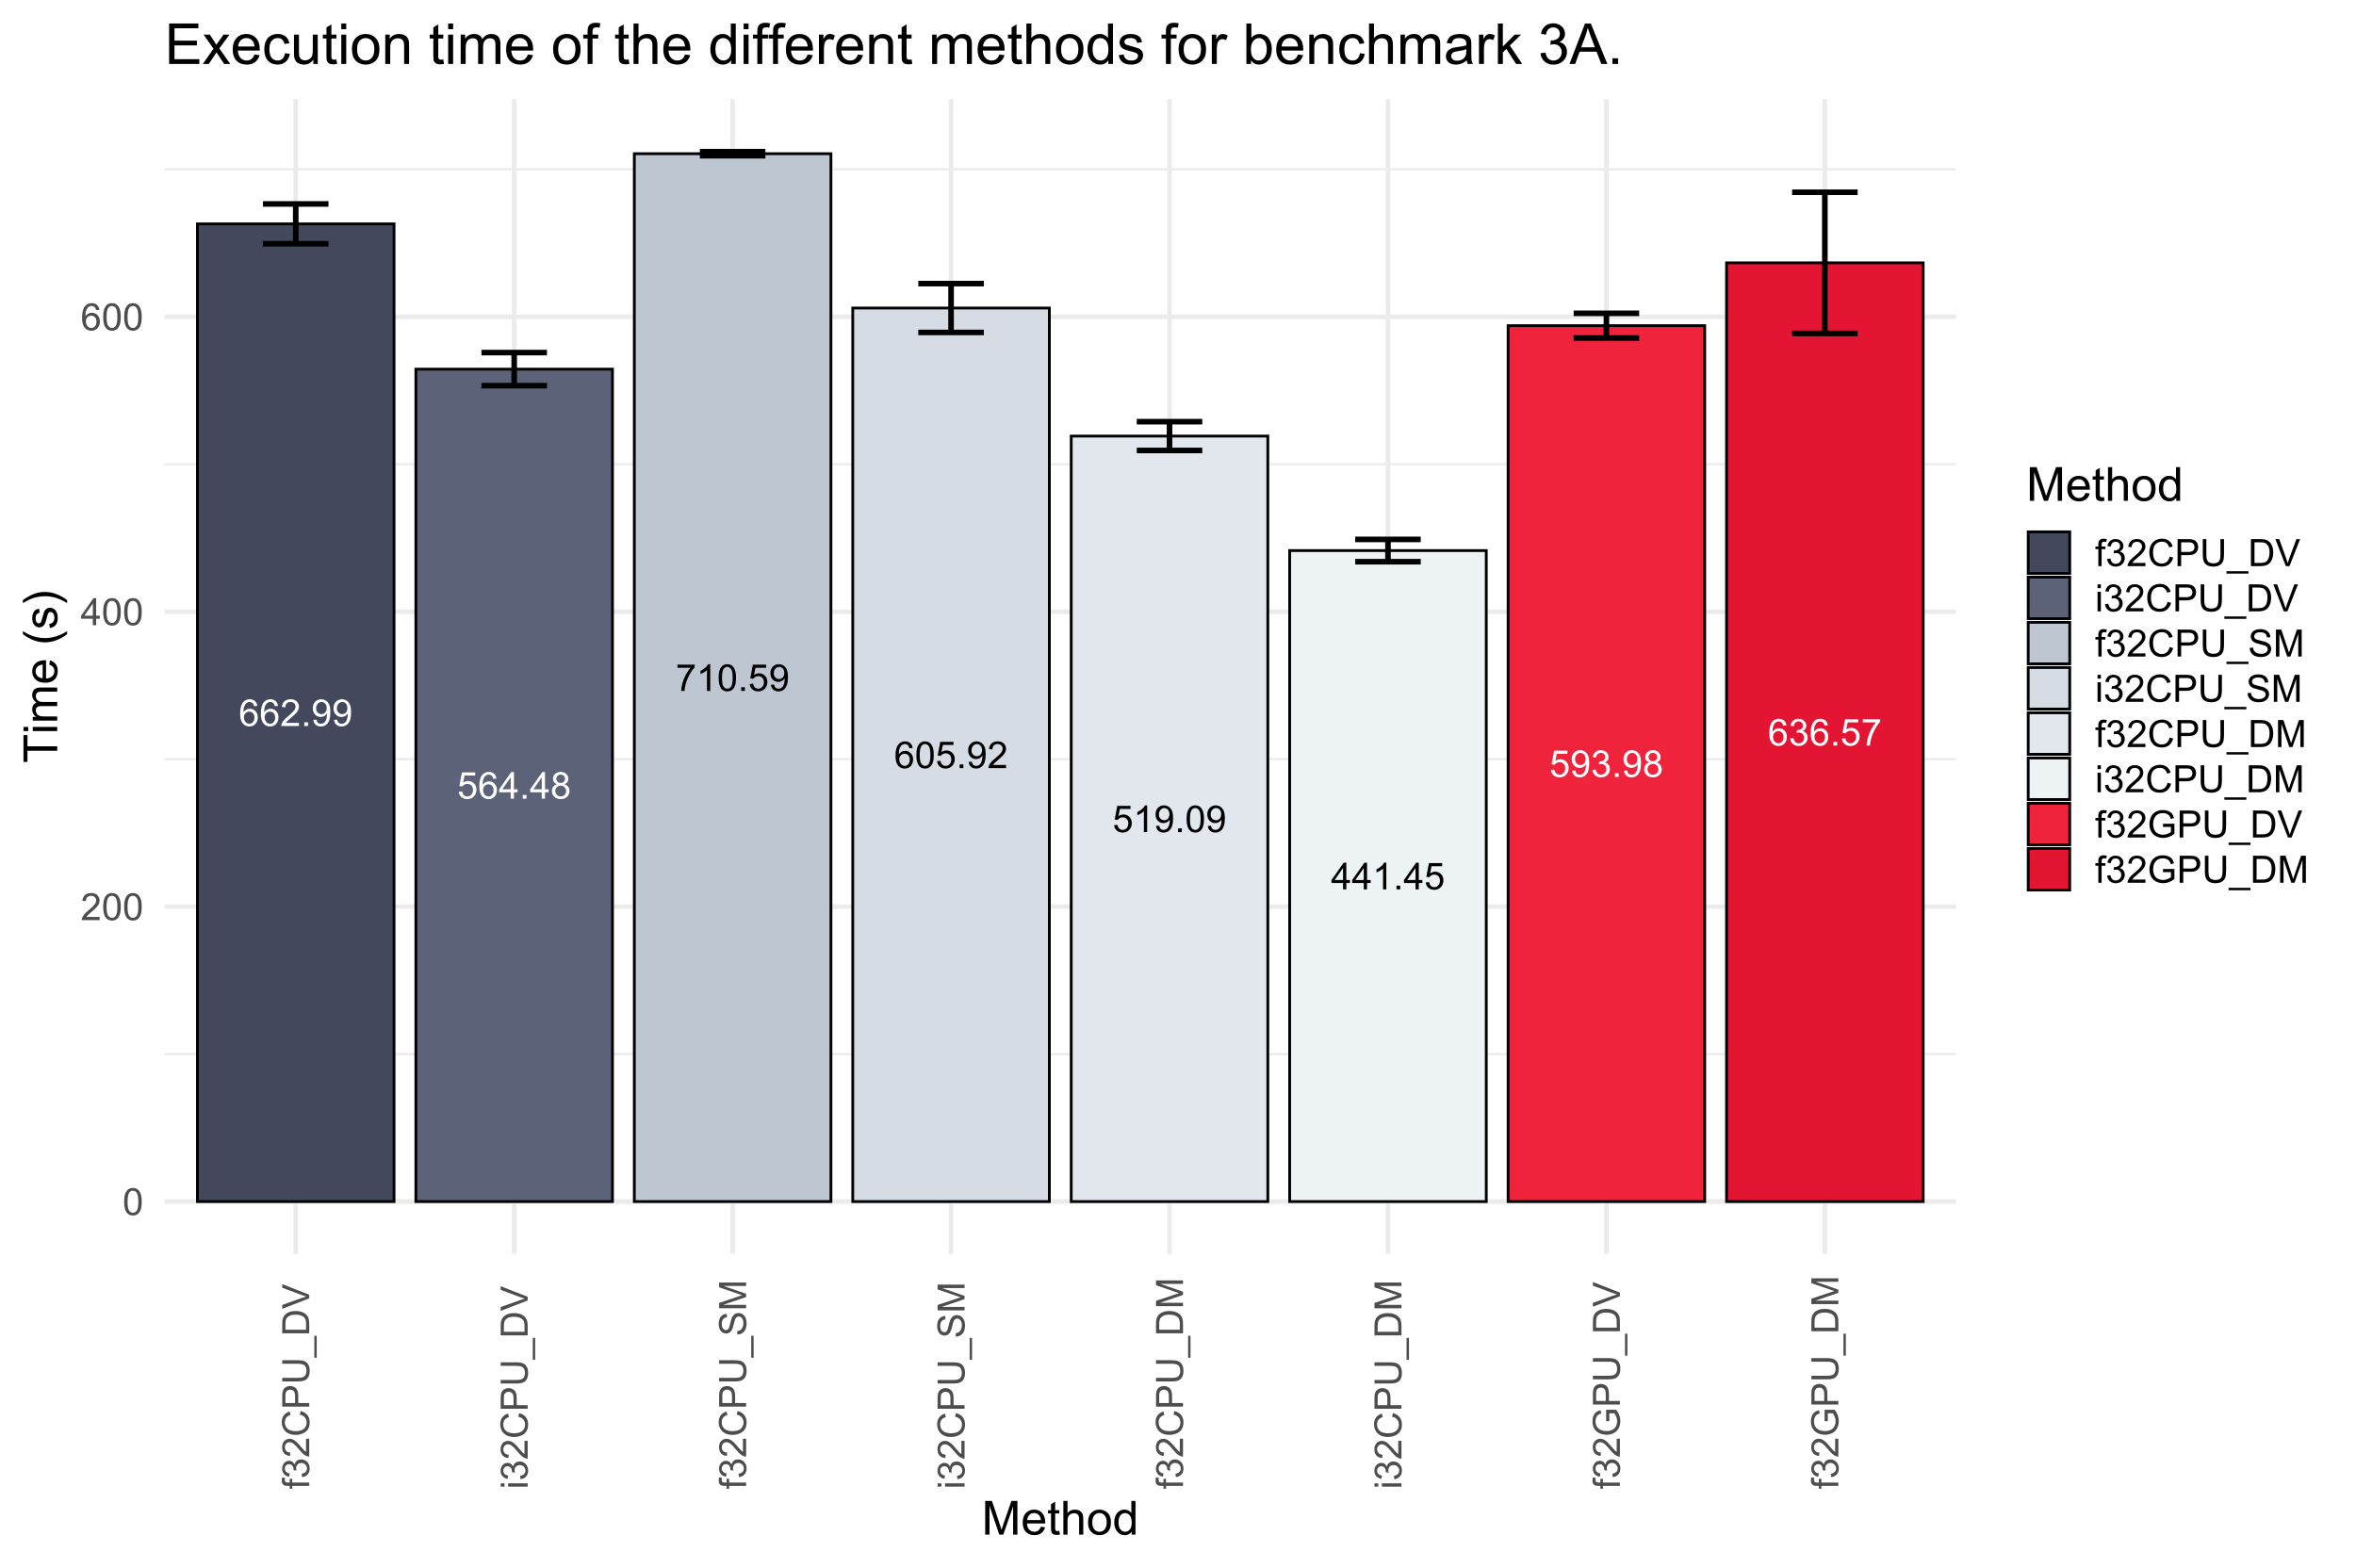 <?xml version="1.0" encoding="UTF-8"?>
<svg xmlns="http://www.w3.org/2000/svg" xmlns:xlink="http://www.w3.org/1999/xlink" width="900pt" height="599pt" viewBox="0 0 900 599" version="1.1">
<defs>
<g>
<symbol overflow="visible" id="glyph0-0">
<path style="stroke:none;" d="M 1.777 0 L 1.777 -8.891 L 8.891 -8.891 L 8.891 0 Z M 2 -0.223 L 8.668 -0.223 L 8.668 -8.668 L 2 -8.668 Z M 2 -0.223 "/>
</symbol>
<symbol overflow="visible" id="glyph0-1">
<path style="stroke:none;" d="M 7.078 -7.691 L 5.836 -7.594 C 5.723 -8.082 5.562 -8.438 5.363 -8.664 C 5.02 -9.016 4.605 -9.191 4.113 -9.195 C 3.715 -9.191 3.363 -9.082 3.062 -8.863 C 2.668 -8.574 2.359 -8.156 2.133 -7.605 C 1.906 -7.055 1.785 -6.27 1.777 -5.25 C 2.074 -5.707 2.445 -6.047 2.883 -6.27 C 3.316 -6.492 3.77 -6.602 4.25 -6.605 C 5.078 -6.602 5.789 -6.297 6.379 -5.684 C 6.961 -5.07 7.254 -4.277 7.258 -3.305 C 7.254 -2.664 7.117 -2.07 6.844 -1.523 C 6.57 -0.977 6.191 -0.555 5.711 -0.266 C 5.227 0.027 4.68 0.168 4.07 0.172 C 3.027 0.168 2.176 -0.211 1.52 -0.977 C 0.859 -1.738 0.531 -3 0.535 -4.766 C 0.531 -6.73 0.895 -8.164 1.625 -9.059 C 2.258 -9.836 3.113 -10.223 4.188 -10.227 C 4.988 -10.223 5.645 -10 6.156 -9.551 C 6.668 -9.102 6.977 -8.48 7.078 -7.691 Z M 1.973 -3.301 C 1.969 -2.863 2.059 -2.453 2.246 -2.062 C 2.426 -1.668 2.684 -1.367 3.016 -1.164 C 3.34 -0.957 3.684 -0.855 4.051 -0.855 C 4.574 -0.855 5.027 -1.066 5.41 -1.492 C 5.785 -1.918 5.977 -2.496 5.98 -3.23 C 5.977 -3.93 5.789 -4.484 5.418 -4.891 C 5.039 -5.293 4.566 -5.496 4 -5.5 C 3.434 -5.496 2.953 -5.293 2.562 -4.891 C 2.164 -4.484 1.969 -3.953 1.973 -3.301 Z M 1.973 -3.301 "/>
</symbol>
<symbol overflow="visible" id="glyph0-2">
<path style="stroke:none;" d="M 7.16 -1.203 L 7.16 0 L 0.43 0 C 0.418 -0.301 0.469 -0.59 0.578 -0.867 C 0.746 -1.324 1.02 -1.773 1.398 -2.223 C 1.773 -2.664 2.32 -3.18 3.035 -3.766 C 4.141 -4.668 4.887 -5.387 5.277 -5.922 C 5.664 -6.449 5.859 -6.949 5.863 -7.426 C 5.859 -7.918 5.684 -8.336 5.332 -8.68 C 4.977 -9.016 4.512 -9.188 3.945 -9.191 C 3.34 -9.188 2.859 -9.008 2.5 -8.648 C 2.137 -8.285 1.953 -7.785 1.953 -7.148 L 0.668 -7.281 C 0.754 -8.238 1.082 -8.969 1.66 -9.473 C 2.23 -9.973 3.004 -10.223 3.973 -10.227 C 4.949 -10.223 5.723 -9.953 6.293 -9.414 C 6.863 -8.871 7.148 -8.199 7.148 -7.398 C 7.148 -6.988 7.062 -6.586 6.898 -6.195 C 6.727 -5.797 6.449 -5.383 6.066 -4.953 C 5.676 -4.516 5.035 -3.918 4.141 -3.16 C 3.387 -2.527 2.906 -2.102 2.695 -1.879 C 2.48 -1.652 2.305 -1.426 2.168 -1.203 Z M 7.16 -1.203 "/>
</symbol>
<symbol overflow="visible" id="glyph0-3">
<path style="stroke:none;" d="M 1.293 0 L 1.293 -1.426 L 2.715 -1.426 L 2.715 0 Z M 1.293 0 "/>
</symbol>
<symbol overflow="visible" id="glyph0-4">
<path style="stroke:none;" d="M 0.777 -2.355 L 1.98 -2.465 C 2.082 -1.898 2.273 -1.488 2.562 -1.234 C 2.844 -0.98 3.215 -0.855 3.668 -0.855 C 4.051 -0.855 4.387 -0.941 4.68 -1.117 C 4.965 -1.293 5.203 -1.527 5.391 -1.824 C 5.574 -2.113 5.727 -2.512 5.855 -3.016 C 5.977 -3.512 6.039 -4.02 6.043 -4.543 C 6.039 -4.594 6.039 -4.68 6.035 -4.793 C 5.785 -4.395 5.441 -4.07 5.012 -3.824 C 4.574 -3.574 4.105 -3.449 3.605 -3.453 C 2.758 -3.449 2.047 -3.754 1.465 -4.367 C 0.879 -4.977 0.586 -5.785 0.59 -6.785 C 0.586 -7.816 0.891 -8.648 1.504 -9.281 C 2.109 -9.91 2.871 -10.223 3.793 -10.227 C 4.449 -10.223 5.055 -10.047 5.609 -9.691 C 6.156 -9.332 6.574 -8.82 6.859 -8.164 C 7.141 -7.5 7.281 -6.547 7.285 -5.301 C 7.281 -3.996 7.141 -2.961 6.859 -2.191 C 6.574 -1.418 6.156 -0.828 5.602 -0.43 C 5.043 -0.027 4.387 0.168 3.641 0.172 C 2.84 0.168 2.191 -0.047 1.688 -0.488 C 1.18 -0.926 0.875 -1.551 0.777 -2.355 Z M 5.898 -6.848 C 5.895 -7.562 5.703 -8.133 5.324 -8.559 C 4.938 -8.977 4.477 -9.188 3.945 -9.191 C 3.387 -9.188 2.902 -8.961 2.492 -8.508 C 2.078 -8.055 1.875 -7.465 1.875 -6.746 C 1.875 -6.094 2.07 -5.566 2.461 -5.164 C 2.852 -4.758 3.332 -4.559 3.91 -4.559 C 4.484 -4.559 4.961 -4.758 5.336 -5.164 C 5.707 -5.566 5.895 -6.129 5.898 -6.848 Z M 5.898 -6.848 "/>
</symbol>
<symbol overflow="visible" id="glyph0-5">
<path style="stroke:none;" d="M 0.59 -2.668 L 1.902 -2.777 C 2 -2.137 2.227 -1.656 2.582 -1.336 C 2.934 -1.016 3.359 -0.855 3.863 -0.855 C 4.461 -0.855 4.973 -1.082 5.391 -1.535 C 5.805 -1.988 6.012 -2.59 6.016 -3.34 C 6.012 -4.051 5.812 -4.613 5.414 -5.027 C 5.012 -5.441 4.484 -5.648 3.84 -5.648 C 3.434 -5.648 3.07 -5.555 2.75 -5.371 C 2.422 -5.188 2.168 -4.949 1.988 -4.66 L 0.812 -4.812 L 1.801 -10.043 L 6.863 -10.043 L 6.863 -8.852 L 2.801 -8.852 L 2.25 -6.113 C 2.859 -6.535 3.5 -6.75 4.176 -6.754 C 5.062 -6.75 5.812 -6.441 6.426 -5.828 C 7.035 -5.207 7.34 -4.414 7.344 -3.453 C 7.34 -2.527 7.07 -1.73 6.535 -1.062 C 5.879 -0.238 4.988 0.168 3.863 0.172 C 2.934 0.168 2.18 -0.086 1.594 -0.605 C 1.008 -1.121 0.672 -1.809 0.59 -2.668 Z M 0.59 -2.668 "/>
</symbol>
<symbol overflow="visible" id="glyph0-6">
<path style="stroke:none;" d="M 4.598 0 L 4.598 -2.438 L 0.18 -2.438 L 0.18 -3.586 L 4.828 -10.184 L 5.848 -10.184 L 5.848 -3.586 L 7.223 -3.586 L 7.223 -2.438 L 5.848 -2.438 L 5.848 0 Z M 4.598 -3.586 L 4.598 -8.176 L 1.41 -3.586 Z M 4.598 -3.586 "/>
</symbol>
<symbol overflow="visible" id="glyph0-7">
<path style="stroke:none;" d="M 2.516 -5.523 C 1.992 -5.711 1.609 -5.98 1.363 -6.336 C 1.109 -6.684 0.984 -7.105 0.988 -7.598 C 0.984 -8.336 1.25 -8.961 1.785 -9.469 C 2.316 -9.973 3.023 -10.223 3.91 -10.227 C 4.797 -10.223 5.516 -9.965 6.059 -9.449 C 6.598 -8.93 6.867 -8.301 6.871 -7.566 C 6.867 -7.09 6.742 -6.68 6.496 -6.332 C 6.246 -5.98 5.871 -5.711 5.371 -5.523 C 5.992 -5.316 6.469 -4.988 6.797 -4.535 C 7.121 -4.082 7.281 -3.539 7.285 -2.91 C 7.281 -2.039 6.973 -1.309 6.359 -0.715 C 5.742 -0.125 4.934 0.168 3.934 0.172 C 2.926 0.168 2.117 -0.125 1.5 -0.719 C 0.883 -1.312 0.574 -2.055 0.578 -2.945 C 0.574 -3.605 0.742 -4.16 1.078 -4.609 C 1.414 -5.055 1.891 -5.359 2.516 -5.523 Z M 2.266 -7.641 C 2.262 -7.156 2.418 -6.762 2.73 -6.457 C 3.039 -6.152 3.441 -6 3.938 -6 C 4.418 -6 4.812 -6.148 5.121 -6.453 C 5.43 -6.754 5.582 -7.129 5.586 -7.57 C 5.582 -8.027 5.426 -8.41 5.109 -8.727 C 4.789 -9.035 4.395 -9.191 3.926 -9.195 C 3.449 -9.191 3.051 -9.039 2.738 -8.738 C 2.418 -8.43 2.262 -8.066 2.266 -7.641 Z M 1.863 -2.938 C 1.863 -2.578 1.945 -2.234 2.113 -1.902 C 2.281 -1.566 2.531 -1.309 2.867 -1.129 C 3.195 -0.945 3.555 -0.855 3.945 -0.855 C 4.539 -0.855 5.031 -1.047 5.422 -1.43 C 5.809 -1.812 6.004 -2.301 6.008 -2.898 C 6.004 -3.496 5.805 -3.992 5.406 -4.391 C 5.004 -4.781 4.504 -4.98 3.902 -4.98 C 3.316 -4.98 2.828 -4.785 2.441 -4.395 C 2.055 -4.004 1.863 -3.516 1.863 -2.938 Z M 1.863 -2.938 "/>
</symbol>
<symbol overflow="visible" id="glyph0-8">
<path style="stroke:none;" d="M 0.672 -8.852 L 0.672 -10.051 L 7.266 -10.051 L 7.266 -9.078 C 6.617 -8.383 5.973 -7.469 5.336 -6.328 C 4.699 -5.184 4.207 -4.008 3.863 -2.801 C 3.609 -1.945 3.449 -1.012 3.383 0 L 2.098 0 C 2.109 -0.801 2.266 -1.766 2.57 -2.902 C 2.871 -4.035 3.305 -5.129 3.867 -6.184 C 4.43 -7.234 5.027 -8.125 5.66 -8.852 Z M 0.672 -8.852 "/>
</symbol>
<symbol overflow="visible" id="glyph0-9">
<path style="stroke:none;" d="M 5.301 0 L 4.051 0 L 4.051 -7.969 C 3.746 -7.68 3.352 -7.391 2.863 -7.105 C 2.375 -6.816 1.938 -6.602 1.551 -6.461 L 1.551 -7.668 C 2.246 -7.992 2.855 -8.391 3.383 -8.863 C 3.902 -9.328 4.273 -9.781 4.496 -10.227 L 5.301 -10.227 Z M 5.301 0 "/>
</symbol>
<symbol overflow="visible" id="glyph0-10">
<path style="stroke:none;" d="M 0.59 -5.023 C 0.586 -6.223 0.711 -7.191 0.961 -7.93 C 1.207 -8.66 1.574 -9.227 2.066 -9.629 C 2.555 -10.023 3.168 -10.223 3.91 -10.227 C 4.453 -10.223 4.934 -10.113 5.348 -9.895 C 5.758 -9.672 6.098 -9.355 6.371 -8.941 C 6.637 -8.527 6.848 -8.02 7 -7.426 C 7.152 -6.828 7.23 -6.027 7.23 -5.023 C 7.23 -3.824 7.105 -2.859 6.863 -2.129 C 6.613 -1.391 6.246 -0.824 5.762 -0.426 C 5.27 -0.027 4.652 0.168 3.91 0.172 C 2.926 0.168 2.156 -0.18 1.598 -0.883 C 0.922 -1.727 0.586 -3.105 0.59 -5.023 Z M 1.875 -5.023 C 1.875 -3.348 2.07 -2.234 2.461 -1.684 C 2.852 -1.129 3.332 -0.855 3.91 -0.855 C 4.48 -0.855 4.965 -1.133 5.359 -1.688 C 5.746 -2.242 5.941 -3.352 5.945 -5.023 C 5.941 -6.695 5.746 -7.809 5.359 -8.363 C 4.965 -8.91 4.477 -9.188 3.898 -9.191 C 3.32 -9.188 2.863 -8.945 2.523 -8.461 C 2.09 -7.84 1.875 -6.691 1.875 -5.023 Z M 1.875 -5.023 "/>
</symbol>
<symbol overflow="visible" id="glyph0-11">
<path style="stroke:none;" d="M 0.598 -2.688 L 1.848 -2.855 C 1.988 -2.145 2.234 -1.637 2.578 -1.324 C 2.922 -1.012 3.34 -0.855 3.84 -0.855 C 4.426 -0.855 4.922 -1.059 5.328 -1.465 C 5.73 -1.871 5.934 -2.375 5.938 -2.98 C 5.934 -3.551 5.746 -4.023 5.375 -4.398 C 4.996 -4.77 4.52 -4.957 3.945 -4.961 C 3.703 -4.957 3.41 -4.91 3.062 -4.82 L 3.203 -5.918 C 3.285 -5.91 3.352 -5.906 3.402 -5.906 C 3.934 -5.906 4.414 -6.043 4.84 -6.32 C 5.266 -6.598 5.477 -7.027 5.48 -7.605 C 5.477 -8.062 5.324 -8.441 5.016 -8.742 C 4.703 -9.043 4.301 -9.191 3.812 -9.195 C 3.324 -9.191 2.918 -9.039 2.598 -8.738 C 2.27 -8.43 2.062 -7.973 1.973 -7.363 L 0.723 -7.586 C 0.871 -8.422 1.219 -9.07 1.766 -9.535 C 2.305 -9.992 2.98 -10.223 3.785 -10.227 C 4.34 -10.223 4.852 -10.105 5.32 -9.867 C 5.789 -9.625 6.145 -9.297 6.395 -8.891 C 6.637 -8.477 6.762 -8.039 6.766 -7.578 C 6.762 -7.133 6.645 -6.734 6.41 -6.375 C 6.176 -6.016 5.824 -5.727 5.363 -5.516 C 5.961 -5.375 6.43 -5.09 6.766 -4.652 C 7.098 -4.215 7.266 -3.664 7.266 -3.008 C 7.266 -2.117 6.941 -1.363 6.293 -0.746 C 5.645 -0.129 4.824 0.176 3.836 0.18 C 2.938 0.176 2.195 -0.086 1.605 -0.617 C 1.016 -1.148 0.68 -1.84 0.598 -2.688 Z M 0.598 -2.688 "/>
</symbol>
<symbol overflow="visible" id="glyph1-0">
<path style="stroke:none;" d="M 1.801 0 L 1.801 -9 L 9 -9 L 9 0 Z M 2.023 -0.227 L 8.773 -0.227 L 8.773 -8.773 L 2.023 -8.773 Z M 2.023 -0.227 "/>
</symbol>
<symbol overflow="visible" id="glyph1-1">
<path style="stroke:none;" d="M 0.598 -5.082 C 0.598 -6.297 0.723 -7.277 0.973 -8.023 C 1.223 -8.766 1.594 -9.34 2.09 -9.746 C 2.582 -10.145 3.203 -10.348 3.957 -10.352 C 4.508 -10.348 4.996 -10.234 5.414 -10.016 C 5.828 -9.789 6.172 -9.469 6.445 -9.051 C 6.719 -8.629 6.93 -8.117 7.086 -7.52 C 7.238 -6.914 7.316 -6.102 7.32 -5.082 C 7.316 -3.871 7.191 -2.895 6.945 -2.152 C 6.695 -1.406 6.324 -0.832 5.832 -0.43 C 5.332 -0.023 4.707 0.176 3.957 0.176 C 2.961 0.176 2.184 -0.18 1.617 -0.895 C 0.938 -1.75 0.598 -3.145 0.598 -5.082 Z M 1.898 -5.082 C 1.898 -3.387 2.094 -2.262 2.492 -1.703 C 2.883 -1.141 3.371 -0.859 3.957 -0.863 C 4.535 -0.859 5.027 -1.141 5.426 -1.707 C 5.82 -2.266 6.016 -3.391 6.02 -5.082 C 6.016 -6.777 5.82 -7.906 5.426 -8.465 C 5.027 -9.02 4.531 -9.297 3.945 -9.301 C 3.359 -9.297 2.895 -9.051 2.551 -8.562 C 2.113 -7.93 1.898 -6.77 1.898 -5.082 Z M 1.898 -5.082 "/>
</symbol>
<symbol overflow="visible" id="glyph1-2">
<path style="stroke:none;" d="M 7.25 -1.215 L 7.25 0 L 0.438 0 C 0.426 -0.305 0.473 -0.598 0.582 -0.879 C 0.754 -1.34 1.031 -1.797 1.414 -2.25 C 1.793 -2.699 2.348 -3.219 3.074 -3.812 C 4.191 -4.727 4.949 -5.453 5.344 -5.992 C 5.734 -6.527 5.93 -7.035 5.934 -7.516 C 5.93 -8.016 5.75 -8.438 5.395 -8.785 C 5.035 -9.125 4.566 -9.297 3.992 -9.301 C 3.379 -9.297 2.895 -9.117 2.531 -8.754 C 2.164 -8.387 1.977 -7.879 1.977 -7.234 L 0.676 -7.367 C 0.762 -8.336 1.098 -9.078 1.68 -9.586 C 2.258 -10.094 3.039 -10.348 4.023 -10.352 C 5.008 -10.348 5.789 -10.074 6.367 -9.527 C 6.941 -8.977 7.23 -8.297 7.234 -7.488 C 7.23 -7.074 7.145 -6.668 6.98 -6.273 C 6.809 -5.871 6.531 -5.449 6.141 -5.012 C 5.75 -4.566 5.098 -3.965 4.191 -3.199 C 3.426 -2.559 2.938 -2.125 2.727 -1.902 C 2.508 -1.672 2.332 -1.441 2.195 -1.215 Z M 7.25 -1.215 "/>
</symbol>
<symbol overflow="visible" id="glyph1-3">
<path style="stroke:none;" d="M 4.656 0 L 4.656 -2.469 L 0.184 -2.469 L 0.184 -3.629 L 4.887 -10.309 L 5.922 -10.309 L 5.922 -3.629 L 7.312 -3.629 L 7.312 -2.469 L 5.922 -2.469 L 5.922 0 Z M 4.656 -3.629 L 4.656 -8.277 L 1.426 -3.629 Z M 4.656 -3.629 "/>
</symbol>
<symbol overflow="visible" id="glyph1-4">
<path style="stroke:none;" d="M 7.164 -7.785 L 5.906 -7.684 C 5.793 -8.176 5.633 -8.539 5.43 -8.77 C 5.082 -9.125 4.66 -9.305 4.164 -9.309 C 3.758 -9.305 3.402 -9.191 3.102 -8.973 C 2.699 -8.676 2.387 -8.254 2.156 -7.699 C 1.926 -7.141 1.805 -6.344 1.801 -5.316 C 2.102 -5.777 2.477 -6.121 2.918 -6.348 C 3.355 -6.57 3.816 -6.684 4.305 -6.688 C 5.145 -6.684 5.863 -6.375 6.457 -5.754 C 7.051 -5.133 7.348 -4.328 7.348 -3.348 C 7.348 -2.695 7.207 -2.094 6.93 -1.543 C 6.648 -0.984 6.266 -0.559 5.777 -0.266 C 5.289 0.031 4.734 0.176 4.121 0.176 C 3.062 0.176 2.203 -0.211 1.539 -0.988 C 0.871 -1.762 0.539 -3.039 0.543 -4.824 C 0.539 -6.812 0.906 -8.262 1.645 -9.168 C 2.285 -9.953 3.148 -10.348 4.238 -10.352 C 5.047 -10.348 5.715 -10.121 6.234 -9.668 C 6.75 -9.211 7.059 -8.582 7.164 -7.785 Z M 1.996 -3.34 C 1.992 -2.902 2.086 -2.484 2.273 -2.09 C 2.457 -1.688 2.715 -1.383 3.051 -1.176 C 3.383 -0.965 3.73 -0.859 4.098 -0.863 C 4.629 -0.859 5.09 -1.078 5.477 -1.512 C 5.859 -1.941 6.051 -2.527 6.055 -3.27 C 6.051 -3.98 5.863 -4.539 5.484 -4.953 C 5.102 -5.359 4.621 -5.566 4.051 -5.57 C 3.473 -5.566 2.988 -5.359 2.594 -4.953 C 2.191 -4.539 1.992 -4.004 1.996 -3.34 Z M 1.996 -3.34 "/>
</symbol>
<symbol overflow="visible" id="glyph1-5">
<path style="stroke:none;" d="M 1.25 0 L 1.25 -6.484 L 0.133 -6.484 L 0.133 -7.469 L 1.25 -7.469 L 1.25 -8.262 C 1.246 -8.762 1.293 -9.133 1.387 -9.379 C 1.504 -9.703 1.719 -9.969 2.027 -10.176 C 2.332 -10.379 2.762 -10.48 3.32 -10.484 C 3.672 -10.48 4.066 -10.438 4.5 -10.355 L 4.309 -9.254 C 4.043 -9.297 3.797 -9.32 3.566 -9.324 C 3.18 -9.32 2.906 -9.238 2.75 -9.078 C 2.586 -8.91 2.508 -8.605 2.512 -8.156 L 2.512 -7.469 L 3.965 -7.469 L 3.965 -6.484 L 2.512 -6.484 L 2.512 0 Z M 1.25 0 "/>
</symbol>
<symbol overflow="visible" id="glyph1-6">
<path style="stroke:none;" d="M 0.605 -2.723 L 1.871 -2.891 C 2.012 -2.168 2.262 -1.652 2.613 -1.336 C 2.961 -1.02 3.383 -0.859 3.887 -0.863 C 4.48 -0.859 4.984 -1.066 5.395 -1.48 C 5.805 -1.891 6.012 -2.402 6.012 -3.016 C 6.012 -3.594 5.82 -4.074 5.441 -4.453 C 5.059 -4.828 4.574 -5.016 3.992 -5.02 C 3.75 -5.016 3.453 -4.969 3.102 -4.879 L 3.242 -5.992 C 3.32 -5.98 3.391 -5.977 3.445 -5.977 C 3.984 -5.977 4.469 -6.117 4.898 -6.398 C 5.328 -6.68 5.543 -7.113 5.547 -7.699 C 5.543 -8.16 5.387 -8.543 5.074 -8.852 C 4.762 -9.152 4.355 -9.305 3.859 -9.309 C 3.363 -9.305 2.953 -9.148 2.629 -8.844 C 2.297 -8.531 2.086 -8.07 1.996 -7.453 L 0.73 -7.68 C 0.883 -8.523 1.234 -9.18 1.785 -9.648 C 2.332 -10.113 3.016 -10.348 3.832 -10.352 C 4.395 -10.348 4.91 -10.227 5.387 -9.988 C 5.855 -9.742 6.219 -9.414 6.473 -9 C 6.719 -8.582 6.844 -8.137 6.848 -7.672 C 6.844 -7.223 6.723 -6.816 6.488 -6.453 C 6.246 -6.086 5.895 -5.797 5.43 -5.582 C 6.035 -5.438 6.508 -5.145 6.848 -4.707 C 7.184 -4.262 7.352 -3.707 7.355 -3.043 C 7.352 -2.141 7.023 -1.379 6.371 -0.754 C 5.711 -0.129 4.883 0.18 3.883 0.184 C 2.973 0.18 2.219 -0.086 1.625 -0.625 C 1.023 -1.16 0.684 -1.859 0.605 -2.723 Z M 0.605 -2.723 "/>
</symbol>
<symbol overflow="visible" id="glyph1-7">
<path style="stroke:none;" d="M 8.465 -3.613 L 9.828 -3.27 C 9.539 -2.148 9.027 -1.293 8.285 -0.707 C 7.543 -0.117 6.633 0.176 5.562 0.176 C 4.445 0.176 3.543 -0.047 2.852 -0.5 C 2.152 -0.949 1.621 -1.605 1.262 -2.465 C 0.895 -3.32 0.715 -4.242 0.719 -5.23 C 0.715 -6.301 0.918 -7.238 1.332 -8.039 C 1.738 -8.836 2.324 -9.441 3.082 -9.859 C 3.84 -10.273 4.672 -10.48 5.582 -10.484 C 6.609 -10.48 7.477 -10.219 8.184 -9.695 C 8.883 -9.168 9.371 -8.43 9.652 -7.48 L 8.312 -7.164 C 8.07 -7.91 7.723 -8.457 7.27 -8.801 C 6.812 -9.145 6.242 -9.316 5.555 -9.316 C 4.762 -9.316 4.098 -9.125 3.566 -8.746 C 3.031 -8.363 2.656 -7.852 2.445 -7.215 C 2.227 -6.574 2.121 -5.918 2.125 -5.238 C 2.121 -4.359 2.25 -3.594 2.508 -2.941 C 2.762 -2.285 3.156 -1.797 3.699 -1.477 C 4.234 -1.152 4.82 -0.988 5.449 -0.992 C 6.211 -0.988 6.855 -1.211 7.387 -1.652 C 7.914 -2.09 8.273 -2.742 8.465 -3.613 Z M 8.465 -3.613 "/>
</symbol>
<symbol overflow="visible" id="glyph1-8">
<path style="stroke:none;" d="M 1.109 0 L 1.109 -10.309 L 5 -10.309 C 5.68 -10.305 6.203 -10.273 6.566 -10.211 C 7.07 -10.121 7.496 -9.961 7.84 -9.727 C 8.18 -9.488 8.453 -9.156 8.664 -8.73 C 8.871 -8.305 8.977 -7.836 8.98 -7.328 C 8.977 -6.449 8.695 -5.707 8.141 -5.102 C 7.578 -4.492 6.57 -4.188 5.117 -4.191 L 2.477 -4.191 L 2.477 0 Z M 2.477 -5.406 L 5.141 -5.406 C 6.016 -5.402 6.641 -5.566 7.016 -5.898 C 7.383 -6.223 7.57 -6.684 7.574 -7.285 C 7.57 -7.711 7.461 -8.082 7.246 -8.391 C 7.023 -8.695 6.734 -8.898 6.383 -9 C 6.148 -9.059 5.727 -9.086 5.113 -9.09 L 2.477 -9.09 Z M 2.477 -5.406 "/>
</symbol>
<symbol overflow="visible" id="glyph1-9">
<path style="stroke:none;" d="M 7.875 -10.309 L 9.238 -10.309 L 9.238 -4.352 C 9.234 -3.312 9.117 -2.488 8.887 -1.883 C 8.648 -1.27 8.227 -0.773 7.617 -0.395 C 7.004 -0.012 6.199 0.176 5.211 0.176 C 4.242 0.176 3.453 0.012 2.84 -0.324 C 2.223 -0.652 1.785 -1.137 1.523 -1.77 C 1.262 -2.398 1.129 -3.258 1.133 -4.352 L 1.133 -10.309 L 2.496 -10.309 L 2.496 -4.359 C 2.496 -3.461 2.578 -2.801 2.746 -2.379 C 2.91 -1.953 3.195 -1.625 3.602 -1.398 C 4.004 -1.168 4.5 -1.055 5.09 -1.055 C 6.09 -1.055 6.805 -1.281 7.234 -1.734 C 7.66 -2.188 7.875 -3.062 7.875 -4.359 Z M 7.875 -10.309 "/>
</symbol>
<symbol overflow="visible" id="glyph1-10">
<path style="stroke:none;" d="M -0.219 2.863 L -0.219 1.949 L 8.172 1.949 L 8.172 2.863 Z M -0.219 2.863 "/>
</symbol>
<symbol overflow="visible" id="glyph1-11">
<path style="stroke:none;" d="M 1.109 0 L 1.109 -10.309 L 4.66 -10.309 C 5.457 -10.305 6.07 -10.258 6.496 -10.16 C 7.086 -10.023 7.59 -9.777 8.008 -9.422 C 8.551 -8.961 8.957 -8.371 9.227 -7.66 C 9.496 -6.941 9.633 -6.125 9.633 -5.211 C 9.633 -4.422 9.539 -3.73 9.359 -3.129 C 9.172 -2.523 8.938 -2.023 8.656 -1.629 C 8.367 -1.23 8.055 -0.918 7.715 -0.691 C 7.375 -0.465 6.965 -0.293 6.484 -0.176 C 6.004 -0.059 5.453 0 4.832 0 Z M 2.477 -1.215 L 4.676 -1.215 C 5.355 -1.211 5.887 -1.277 6.273 -1.406 C 6.66 -1.531 6.969 -1.707 7.199 -1.941 C 7.52 -2.262 7.77 -2.695 7.953 -3.242 C 8.133 -3.785 8.227 -4.449 8.227 -5.23 C 8.227 -6.305 8.047 -7.133 7.695 -7.715 C 7.336 -8.293 6.906 -8.68 6.406 -8.879 C 6.035 -9.016 5.449 -9.086 4.641 -9.09 L 2.477 -9.09 Z M 2.477 -1.215 "/>
</symbol>
<symbol overflow="visible" id="glyph1-12">
<path style="stroke:none;" d="M 4.059 0 L 0.062 -10.309 L 1.539 -10.309 L 4.219 -2.82 C 4.434 -2.215 4.613 -1.652 4.762 -1.133 C 4.918 -1.691 5.102 -2.254 5.316 -2.82 L 8.102 -10.309 L 9.492 -10.309 L 5.457 0 Z M 4.059 0 "/>
</symbol>
<symbol overflow="visible" id="glyph1-13">
<path style="stroke:none;" d="M 0.957 -8.852 L 0.957 -10.309 L 2.223 -10.309 L 2.223 -8.852 Z M 0.957 0 L 0.957 -7.469 L 2.223 -7.469 L 2.223 0 Z M 0.957 0 "/>
</symbol>
<symbol overflow="visible" id="glyph1-14">
<path style="stroke:none;" d="M 0.648 -3.312 L 1.934 -3.426 C 1.992 -2.906 2.133 -2.484 2.355 -2.156 C 2.578 -1.824 2.922 -1.555 3.395 -1.352 C 3.859 -1.145 4.387 -1.043 4.977 -1.047 C 5.492 -1.043 5.953 -1.121 6.355 -1.277 C 6.75 -1.434 7.047 -1.645 7.246 -1.914 C 7.438 -2.184 7.535 -2.477 7.539 -2.797 C 7.535 -3.117 7.441 -3.402 7.258 -3.645 C 7.066 -3.887 6.758 -4.09 6.328 -4.254 C 6.051 -4.359 5.438 -4.523 4.492 -4.754 C 3.543 -4.98 2.879 -5.195 2.504 -5.398 C 2.008 -5.652 1.641 -5.973 1.402 -6.359 C 1.156 -6.738 1.035 -7.168 1.039 -7.645 C 1.035 -8.16 1.184 -8.645 1.48 -9.102 C 1.773 -9.551 2.207 -9.895 2.777 -10.133 C 3.344 -10.363 3.973 -10.48 4.668 -10.484 C 5.43 -10.48 6.105 -10.359 6.691 -10.113 C 7.273 -9.867 7.719 -9.504 8.035 -9.027 C 8.348 -8.547 8.52 -8.004 8.543 -7.402 L 7.234 -7.305 C 7.16 -7.953 6.922 -8.445 6.52 -8.781 C 6.113 -9.113 5.516 -9.281 4.727 -9.281 C 3.898 -9.281 3.297 -9.129 2.922 -8.828 C 2.543 -8.523 2.355 -8.16 2.355 -7.734 C 2.355 -7.363 2.488 -7.059 2.758 -6.82 C 3.016 -6.578 3.699 -6.332 4.812 -6.086 C 5.918 -5.832 6.68 -5.613 7.094 -5.43 C 7.691 -5.148 8.133 -4.797 8.422 -4.375 C 8.703 -3.949 8.848 -3.461 8.852 -2.91 C 8.848 -2.359 8.691 -1.844 8.379 -1.359 C 8.066 -0.875 7.613 -0.496 7.027 -0.227 C 6.434 0.043 5.773 0.176 5.043 0.176 C 4.105 0.176 3.324 0.043 2.695 -0.23 C 2.062 -0.5 1.566 -0.91 1.211 -1.457 C 0.852 -2 0.664 -2.617 0.648 -3.312 Z M 0.648 -3.312 "/>
</symbol>
<symbol overflow="visible" id="glyph1-15">
<path style="stroke:none;" d="M 1.07 0 L 1.07 -10.309 L 3.121 -10.309 L 5.562 -3.008 C 5.781 -2.324 5.945 -1.816 6.055 -1.484 C 6.168 -1.855 6.352 -2.406 6.602 -3.137 L 9.07 -10.309 L 10.906 -10.309 L 10.906 0 L 9.59 0 L 9.59 -8.629 L 6.594 0 L 5.363 0 L 2.383 -8.773 L 2.383 0 Z M 1.07 0 "/>
</symbol>
<symbol overflow="visible" id="glyph1-16">
<path style="stroke:none;" d="M 5.934 -4.043 L 5.934 -5.254 L 10.301 -5.258 L 10.301 -1.434 C 9.629 -0.898 8.938 -0.496 8.227 -0.227 C 7.512 0.043 6.777 0.176 6.031 0.176 C 5.016 0.176 4.098 -0.039 3.273 -0.473 C 2.441 -0.906 1.816 -1.535 1.398 -2.355 C 0.973 -3.176 0.762 -4.09 0.766 -5.105 C 0.762 -6.105 0.973 -7.043 1.395 -7.914 C 1.812 -8.781 2.414 -9.426 3.203 -9.852 C 3.988 -10.27 4.895 -10.48 5.926 -10.484 C 6.668 -10.48 7.344 -10.359 7.949 -10.121 C 8.547 -9.875 9.02 -9.539 9.363 -9.109 C 9.707 -8.676 9.965 -8.113 10.145 -7.426 L 8.914 -7.086 C 8.758 -7.609 8.566 -8.023 8.34 -8.324 C 8.105 -8.621 7.777 -8.859 7.355 -9.043 C 6.926 -9.223 6.453 -9.316 5.934 -9.316 C 5.309 -9.316 4.77 -9.219 4.316 -9.031 C 3.859 -8.836 3.492 -8.586 3.215 -8.281 C 2.934 -7.969 2.719 -7.629 2.566 -7.262 C 2.301 -6.621 2.168 -5.93 2.172 -5.188 C 2.168 -4.266 2.324 -3.5 2.645 -2.883 C 2.957 -2.262 3.418 -1.801 4.027 -1.504 C 4.629 -1.203 5.273 -1.055 5.957 -1.055 C 6.543 -1.055 7.117 -1.168 7.684 -1.395 C 8.242 -1.621 8.672 -1.863 8.965 -2.125 L 8.965 -4.043 Z M 5.934 -4.043 "/>
</symbol>
<symbol overflow="visible" id="glyph2-0">
<path style="stroke:none;" d="M 0 -1.801 L -9 -1.801 L -9 -9 L 0 -9 Z M -0.227 -2.023 L -0.227 -8.773 L -8.773 -8.773 L -8.773 -2.023 Z M -0.227 -2.023 "/>
</symbol>
<symbol overflow="visible" id="glyph2-1">
<path style="stroke:none;" d="M 0 -1.25 L -6.484 -1.25 L -6.484 -0.133 L -7.469 -0.133 L -7.469 -1.25 L -8.262 -1.25 C -8.762 -1.246 -9.133 -1.293 -9.379 -1.387 C -9.703 -1.504 -9.969 -1.719 -10.176 -2.027 C -10.379 -2.332 -10.48 -2.762 -10.484 -3.32 C -10.48 -3.672 -10.438 -4.066 -10.355 -4.5 L -9.254 -4.309 C -9.297 -4.043 -9.32 -3.797 -9.324 -3.566 C -9.32 -3.18 -9.238 -2.906 -9.078 -2.75 C -8.91 -2.586 -8.605 -2.508 -8.156 -2.512 L -7.469 -2.512 L -7.469 -3.965 L -6.484 -3.965 L -6.484 -2.512 L 0 -2.512 Z M 0 -1.25 "/>
</symbol>
<symbol overflow="visible" id="glyph2-2">
<path style="stroke:none;" d="M -2.723 -0.605 L -2.891 -1.871 C -2.168 -2.012 -1.652 -2.262 -1.336 -2.613 C -1.02 -2.961 -0.859 -3.383 -0.863 -3.887 C -0.859 -4.48 -1.066 -4.984 -1.48 -5.395 C -1.891 -5.805 -2.402 -6.012 -3.016 -6.012 C -3.594 -6.012 -4.074 -5.82 -4.453 -5.441 C -4.828 -5.059 -5.016 -4.574 -5.02 -3.992 C -5.016 -3.75 -4.969 -3.453 -4.879 -3.102 L -5.992 -3.242 C -5.98 -3.32 -5.977 -3.391 -5.977 -3.445 C -5.977 -3.984 -6.117 -4.469 -6.398 -4.898 C -6.68 -5.328 -7.113 -5.543 -7.699 -5.547 C -8.16 -5.543 -8.543 -5.387 -8.852 -5.074 C -9.152 -4.762 -9.305 -4.355 -9.309 -3.859 C -9.305 -3.363 -9.148 -2.953 -8.844 -2.629 C -8.531 -2.297 -8.07 -2.086 -7.453 -1.996 L -7.68 -0.73 C -8.523 -0.883 -9.18 -1.234 -9.648 -1.785 C -10.113 -2.332 -10.348 -3.016 -10.352 -3.832 C -10.348 -4.395 -10.227 -4.91 -9.988 -5.387 C -9.742 -5.855 -9.414 -6.219 -9 -6.473 C -8.582 -6.719 -8.137 -6.844 -7.672 -6.848 C -7.223 -6.844 -6.816 -6.723 -6.453 -6.488 C -6.086 -6.246 -5.797 -5.895 -5.582 -5.43 C -5.438 -6.035 -5.145 -6.508 -4.707 -6.848 C -4.262 -7.184 -3.707 -7.352 -3.043 -7.355 C -2.141 -7.352 -1.379 -7.023 -0.754 -6.371 C -0.129 -5.711 0.18 -4.883 0.184 -3.883 C 0.18 -2.973 -0.086 -2.219 -0.625 -1.625 C -1.16 -1.023 -1.859 -0.684 -2.723 -0.605 Z M -2.723 -0.605 "/>
</symbol>
<symbol overflow="visible" id="glyph2-3">
<path style="stroke:none;" d="M -1.215 -7.25 L 0 -7.25 L 0 -0.438 C -0.305 -0.426 -0.598 -0.473 -0.879 -0.582 C -1.34 -0.754 -1.797 -1.031 -2.25 -1.414 C -2.699 -1.793 -3.219 -2.348 -3.812 -3.074 C -4.727 -4.191 -5.453 -4.949 -5.992 -5.344 C -6.527 -5.734 -7.035 -5.93 -7.516 -5.934 C -8.016 -5.93 -8.438 -5.75 -8.785 -5.395 C -9.125 -5.035 -9.297 -4.566 -9.301 -3.992 C -9.297 -3.379 -9.117 -2.895 -8.754 -2.531 C -8.387 -2.164 -7.879 -1.977 -7.234 -1.977 L -7.367 -0.676 C -8.336 -0.762 -9.078 -1.098 -9.586 -1.68 C -10.094 -2.258 -10.348 -3.039 -10.352 -4.023 C -10.348 -5.008 -10.074 -5.789 -9.527 -6.367 C -8.977 -6.941 -8.297 -7.23 -7.488 -7.234 C -7.074 -7.23 -6.668 -7.145 -6.273 -6.98 C -5.871 -6.809 -5.449 -6.531 -5.012 -6.141 C -4.566 -5.75 -3.965 -5.098 -3.199 -4.191 C -2.559 -3.426 -2.125 -2.938 -1.902 -2.727 C -1.672 -2.508 -1.441 -2.332 -1.215 -2.195 Z M -1.215 -7.25 "/>
</symbol>
<symbol overflow="visible" id="glyph2-4">
<path style="stroke:none;" d="M -3.613 -8.465 L -3.27 -9.828 C -2.148 -9.539 -1.293 -9.027 -0.707 -8.285 C -0.117 -7.543 0.176 -6.633 0.176 -5.562 C 0.176 -4.445 -0.047 -3.543 -0.5 -2.852 C -0.949 -2.152 -1.605 -1.621 -2.465 -1.262 C -3.32 -0.895 -4.242 -0.715 -5.23 -0.719 C -6.301 -0.715 -7.238 -0.918 -8.039 -1.332 C -8.836 -1.738 -9.441 -2.324 -9.859 -3.082 C -10.273 -3.84 -10.48 -4.672 -10.484 -5.582 C -10.48 -6.609 -10.219 -7.477 -9.695 -8.184 C -9.168 -8.883 -8.43 -9.371 -7.48 -9.652 L -7.164 -8.312 C -7.91 -8.07 -8.457 -7.723 -8.801 -7.27 C -9.145 -6.812 -9.316 -6.242 -9.316 -5.555 C -9.316 -4.762 -9.125 -4.098 -8.746 -3.566 C -8.363 -3.031 -7.852 -2.656 -7.215 -2.445 C -6.574 -2.227 -5.918 -2.121 -5.238 -2.125 C -4.359 -2.121 -3.594 -2.25 -2.941 -2.508 C -2.285 -2.762 -1.797 -3.156 -1.477 -3.699 C -1.152 -4.234 -0.988 -4.82 -0.992 -5.449 C -0.988 -6.211 -1.211 -6.855 -1.652 -7.387 C -2.09 -7.914 -2.742 -8.273 -3.613 -8.465 Z M -3.613 -8.465 "/>
</symbol>
<symbol overflow="visible" id="glyph2-5">
<path style="stroke:none;" d="M 0 -1.109 L -10.309 -1.109 L -10.309 -5 C -10.305 -5.68 -10.273 -6.203 -10.211 -6.566 C -10.121 -7.07 -9.961 -7.496 -9.727 -7.84 C -9.488 -8.18 -9.156 -8.453 -8.73 -8.664 C -8.305 -8.871 -7.836 -8.977 -7.328 -8.98 C -6.449 -8.977 -5.707 -8.695 -5.102 -8.141 C -4.492 -7.578 -4.188 -6.57 -4.191 -5.117 L -4.191 -2.477 L 0 -2.477 Z M -5.406 -2.477 L -5.406 -5.141 C -5.402 -6.016 -5.566 -6.641 -5.898 -7.016 C -6.223 -7.383 -6.684 -7.57 -7.285 -7.574 C -7.711 -7.57 -8.082 -7.461 -8.391 -7.246 C -8.695 -7.023 -8.898 -6.734 -9 -6.383 C -9.059 -6.148 -9.086 -5.727 -9.09 -5.113 L -9.09 -2.477 Z M -5.406 -2.477 "/>
</symbol>
<symbol overflow="visible" id="glyph2-6">
<path style="stroke:none;" d="M -10.309 -7.875 L -10.309 -9.238 L -4.352 -9.238 C -3.312 -9.234 -2.488 -9.117 -1.883 -8.887 C -1.27 -8.648 -0.773 -8.227 -0.395 -7.617 C -0.012 -7.004 0.176 -6.199 0.176 -5.211 C 0.176 -4.242 0.012 -3.453 -0.324 -2.84 C -0.652 -2.223 -1.137 -1.785 -1.77 -1.523 C -2.398 -1.262 -3.258 -1.129 -4.352 -1.133 L -10.309 -1.133 L -10.309 -2.496 L -4.359 -2.496 C -3.461 -2.496 -2.801 -2.578 -2.379 -2.746 C -1.953 -2.91 -1.625 -3.195 -1.398 -3.602 C -1.168 -4.004 -1.055 -4.5 -1.055 -5.09 C -1.055 -6.09 -1.281 -6.805 -1.734 -7.234 C -2.188 -7.66 -3.062 -7.875 -4.359 -7.875 Z M -10.309 -7.875 "/>
</symbol>
<symbol overflow="visible" id="glyph2-7">
<path style="stroke:none;" d="M 2.863 0.219 L 1.949 0.219 L 1.949 -8.172 L 2.863 -8.172 Z M 2.863 0.219 "/>
</symbol>
<symbol overflow="visible" id="glyph2-8">
<path style="stroke:none;" d="M 0 -1.109 L -10.309 -1.109 L -10.309 -4.66 C -10.305 -5.457 -10.258 -6.07 -10.16 -6.496 C -10.023 -7.086 -9.777 -7.59 -9.422 -8.008 C -8.961 -8.551 -8.371 -8.957 -7.66 -9.227 C -6.941 -9.496 -6.125 -9.633 -5.211 -9.633 C -4.422 -9.633 -3.73 -9.539 -3.129 -9.359 C -2.523 -9.172 -2.023 -8.938 -1.629 -8.656 C -1.23 -8.367 -0.918 -8.055 -0.691 -7.715 C -0.465 -7.375 -0.293 -6.965 -0.176 -6.484 C -0.059 -6.004 0 -5.453 0 -4.832 Z M -1.215 -2.477 L -1.215 -4.676 C -1.211 -5.355 -1.277 -5.887 -1.406 -6.273 C -1.531 -6.66 -1.707 -6.969 -1.941 -7.199 C -2.262 -7.52 -2.695 -7.77 -3.242 -7.953 C -3.785 -8.133 -4.449 -8.227 -5.23 -8.227 C -6.305 -8.227 -7.133 -8.047 -7.715 -7.695 C -8.293 -7.336 -8.68 -6.906 -8.879 -6.406 C -9.016 -6.035 -9.086 -5.449 -9.09 -4.641 L -9.09 -2.477 Z M -1.215 -2.477 "/>
</symbol>
<symbol overflow="visible" id="glyph2-9">
<path style="stroke:none;" d="M 0 -4.059 L -10.309 -0.062 L -10.309 -1.539 L -2.82 -4.219 C -2.215 -4.434 -1.652 -4.613 -1.133 -4.762 C -1.691 -4.918 -2.254 -5.102 -2.82 -5.316 L -10.309 -8.102 L -10.309 -9.492 L 0 -5.457 Z M 0 -4.059 "/>
</symbol>
<symbol overflow="visible" id="glyph2-10">
<path style="stroke:none;" d="M -8.852 -0.957 L -10.309 -0.957 L -10.309 -2.223 L -8.852 -2.223 Z M 0 -0.957 L -7.469 -0.957 L -7.469 -2.223 L 0 -2.223 Z M 0 -0.957 "/>
</symbol>
<symbol overflow="visible" id="glyph2-11">
<path style="stroke:none;" d="M -3.312 -0.648 L -3.426 -1.934 C -2.906 -1.992 -2.484 -2.133 -2.156 -2.355 C -1.824 -2.578 -1.555 -2.922 -1.352 -3.395 C -1.145 -3.859 -1.043 -4.387 -1.047 -4.977 C -1.043 -5.492 -1.121 -5.953 -1.277 -6.355 C -1.434 -6.75 -1.645 -7.047 -1.914 -7.246 C -2.184 -7.438 -2.477 -7.535 -2.797 -7.539 C -3.117 -7.535 -3.402 -7.441 -3.645 -7.258 C -3.887 -7.066 -4.09 -6.758 -4.254 -6.328 C -4.359 -6.051 -4.523 -5.438 -4.754 -4.492 C -4.98 -3.543 -5.195 -2.879 -5.398 -2.504 C -5.652 -2.008 -5.973 -1.641 -6.359 -1.402 C -6.738 -1.156 -7.168 -1.035 -7.645 -1.039 C -8.16 -1.035 -8.645 -1.184 -9.102 -1.48 C -9.551 -1.773 -9.895 -2.207 -10.133 -2.777 C -10.363 -3.344 -10.48 -3.973 -10.484 -4.668 C -10.48 -5.43 -10.359 -6.105 -10.113 -6.691 C -9.867 -7.273 -9.504 -7.719 -9.027 -8.035 C -8.547 -8.348 -8.004 -8.52 -7.402 -8.543 L -7.305 -7.234 C -7.953 -7.16 -8.445 -6.922 -8.781 -6.52 C -9.113 -6.113 -9.281 -5.516 -9.281 -4.727 C -9.281 -3.898 -9.129 -3.297 -8.828 -2.922 C -8.523 -2.543 -8.16 -2.355 -7.734 -2.355 C -7.363 -2.355 -7.059 -2.488 -6.82 -2.758 C -6.578 -3.016 -6.332 -3.699 -6.086 -4.812 C -5.832 -5.918 -5.613 -6.68 -5.43 -7.094 C -5.148 -7.691 -4.797 -8.133 -4.375 -8.422 C -3.949 -8.703 -3.461 -8.848 -2.91 -8.852 C -2.359 -8.848 -1.844 -8.691 -1.359 -8.379 C -0.875 -8.066 -0.496 -7.613 -0.227 -7.027 C 0.043 -6.434 0.176 -5.773 0.176 -5.043 C 0.176 -4.105 0.043 -3.324 -0.23 -2.695 C -0.5 -2.062 -0.91 -1.566 -1.457 -1.211 C -2 -0.852 -2.617 -0.664 -3.312 -0.648 Z M -3.312 -0.648 "/>
</symbol>
<symbol overflow="visible" id="glyph2-12">
<path style="stroke:none;" d="M 0 -1.07 L -10.309 -1.07 L -10.309 -3.121 L -3.008 -5.562 C -2.324 -5.781 -1.816 -5.945 -1.484 -6.055 C -1.855 -6.168 -2.406 -6.352 -3.137 -6.602 L -10.309 -9.07 L -10.309 -10.906 L 0 -10.906 L 0 -9.59 L -8.629 -9.59 L 0 -6.594 L 0 -5.363 L -8.773 -2.383 L 0 -2.383 Z M 0 -1.07 "/>
</symbol>
<symbol overflow="visible" id="glyph2-13">
<path style="stroke:none;" d="M -4.043 -5.934 L -5.254 -5.934 L -5.258 -10.301 L -1.434 -10.301 C -0.898 -9.629 -0.496 -8.938 -0.227 -8.227 C 0.043 -7.512 0.176 -6.777 0.176 -6.031 C 0.176 -5.016 -0.039 -4.098 -0.473 -3.273 C -0.906 -2.441 -1.535 -1.816 -2.355 -1.398 C -3.176 -0.973 -4.09 -0.762 -5.105 -0.766 C -6.105 -0.762 -7.043 -0.973 -7.914 -1.395 C -8.781 -1.812 -9.426 -2.414 -9.852 -3.203 C -10.27 -3.988 -10.48 -4.895 -10.484 -5.926 C -10.48 -6.668 -10.359 -7.344 -10.121 -7.949 C -9.875 -8.547 -9.539 -9.02 -9.109 -9.363 C -8.676 -9.707 -8.113 -9.965 -7.426 -10.145 L -7.086 -8.914 C -7.609 -8.758 -8.023 -8.566 -8.324 -8.34 C -8.621 -8.105 -8.859 -7.777 -9.043 -7.355 C -9.223 -6.926 -9.316 -6.453 -9.316 -5.934 C -9.316 -5.309 -9.219 -4.77 -9.031 -4.316 C -8.836 -3.859 -8.586 -3.492 -8.281 -3.215 C -7.969 -2.934 -7.629 -2.719 -7.262 -2.566 C -6.621 -2.301 -5.93 -2.168 -5.188 -2.172 C -4.266 -2.168 -3.5 -2.324 -2.883 -2.645 C -2.262 -2.957 -1.801 -3.418 -1.504 -4.027 C -1.203 -4.629 -1.055 -5.273 -1.055 -5.957 C -1.055 -6.543 -1.168 -7.117 -1.395 -7.684 C -1.621 -8.242 -1.863 -8.672 -2.125 -8.965 L -4.043 -8.965 Z M -4.043 -5.934 "/>
</symbol>
<symbol overflow="visible" id="glyph3-0">
<path style="stroke:none;" d="M 2.25 0 L 2.25 -11.25 L 11.25 -11.25 L 11.25 0 Z M 2.531 -0.281 L 10.969 -0.281 L 10.969 -10.969 L 2.531 -10.969 Z M 2.531 -0.281 "/>
</symbol>
<symbol overflow="visible" id="glyph3-1">
<path style="stroke:none;" d="M 1.336 0 L 1.336 -12.883 L 3.902 -12.883 L 6.953 -3.762 C 7.23 -2.91 7.434 -2.273 7.566 -1.855 C 7.711 -2.32 7.941 -3.008 8.254 -3.922 L 11.336 -12.883 L 13.633 -12.883 L 13.633 0 L 11.988 0 L 11.988 -10.785 L 8.242 0 L 6.707 0 L 2.98 -10.969 L 2.98 0 Z M 1.336 0 "/>
</symbol>
<symbol overflow="visible" id="glyph3-2">
<path style="stroke:none;" d="M 7.578 -3.008 L 9.211 -2.805 C 8.953 -1.848 8.473 -1.105 7.777 -0.578 C 7.078 -0.051 6.188 0.211 5.105 0.211 C 3.738 0.211 2.656 -0.207 1.859 -1.051 C 1.055 -1.887 0.656 -3.066 0.66 -4.586 C 0.656 -6.156 1.059 -7.375 1.871 -8.246 C 2.676 -9.109 3.727 -9.543 5.02 -9.547 C 6.266 -9.543 7.285 -9.117 8.078 -8.27 C 8.867 -7.418 9.262 -6.223 9.266 -4.684 C 9.262 -4.586 9.258 -4.445 9.254 -4.262 L 2.293 -4.262 C 2.348 -3.234 2.641 -2.449 3.164 -1.906 C 3.684 -1.359 4.332 -1.09 5.117 -1.09 C 5.691 -1.09 6.188 -1.242 6.598 -1.547 C 7.008 -1.852 7.332 -2.336 7.578 -3.008 Z M 2.383 -5.562 L 7.594 -5.562 C 7.523 -6.344 7.324 -6.934 6.996 -7.328 C 6.492 -7.934 5.836 -8.238 5.035 -8.242 C 4.305 -8.238 3.695 -7.996 3.203 -7.512 C 2.707 -7.027 2.434 -6.375 2.383 -5.562 Z M 2.383 -5.562 "/>
</symbol>
<symbol overflow="visible" id="glyph3-3">
<path style="stroke:none;" d="M 4.641 -1.414 L 4.867 -0.016 C 4.422 0.078 4.023 0.121 3.672 0.125 C 3.098 0.121 2.652 0.035 2.336 -0.148 C 2.02 -0.328 1.797 -0.566 1.668 -0.863 C 1.539 -1.156 1.477 -1.781 1.477 -2.734 L 1.477 -8.102 L 0.316 -8.102 L 0.316 -9.336 L 1.477 -9.336 L 1.477 -11.645 L 3.051 -12.594 L 3.051 -9.336 L 4.641 -9.336 L 4.641 -8.102 L 3.051 -8.102 L 3.051 -2.645 C 3.047 -2.191 3.074 -1.902 3.133 -1.773 C 3.188 -1.645 3.277 -1.543 3.406 -1.465 C 3.527 -1.387 3.707 -1.348 3.945 -1.352 C 4.117 -1.348 4.352 -1.367 4.641 -1.414 Z M 4.641 -1.414 "/>
</symbol>
<symbol overflow="visible" id="glyph3-4">
<path style="stroke:none;" d="M 1.188 0 L 1.188 -12.883 L 2.77 -12.883 L 2.77 -8.262 C 3.504 -9.117 4.434 -9.543 5.562 -9.547 C 6.25 -9.543 6.852 -9.406 7.363 -9.137 C 7.871 -8.859 8.234 -8.484 8.457 -8.004 C 8.676 -7.523 8.789 -6.824 8.789 -5.914 L 8.789 0 L 7.207 0 L 7.207 -5.914 C 7.207 -6.703 7.035 -7.281 6.691 -7.641 C 6.348 -8 5.863 -8.18 5.238 -8.184 C 4.77 -8.18 4.328 -8.059 3.914 -7.816 C 3.5 -7.574 3.203 -7.242 3.031 -6.828 C 2.852 -6.406 2.766 -5.832 2.77 -5.105 L 2.77 0 Z M 1.188 0 "/>
</symbol>
<symbol overflow="visible" id="glyph3-5">
<path style="stroke:none;" d="M 0.598 -4.668 C 0.598 -6.391 1.078 -7.672 2.039 -8.508 C 2.84 -9.199 3.816 -9.543 4.977 -9.547 C 6.254 -9.543 7.305 -9.125 8.121 -8.285 C 8.934 -7.441 9.34 -6.277 9.344 -4.797 C 9.34 -3.594 9.16 -2.648 8.801 -1.961 C 8.441 -1.27 7.914 -0.734 7.227 -0.359 C 6.535 0.023 5.785 0.211 4.977 0.211 C 3.664 0.211 2.609 -0.207 1.805 -1.047 C 1 -1.883 0.598 -3.09 0.598 -4.668 Z M 2.223 -4.668 C 2.219 -3.469 2.48 -2.574 3.004 -1.98 C 3.523 -1.387 4.18 -1.09 4.977 -1.09 C 5.758 -1.09 6.41 -1.387 6.934 -1.984 C 7.453 -2.582 7.715 -3.492 7.719 -4.719 C 7.715 -5.871 7.453 -6.746 6.93 -7.344 C 6.402 -7.934 5.75 -8.23 4.977 -8.234 C 4.18 -8.23 3.523 -7.938 3.004 -7.348 C 2.48 -6.754 2.219 -5.859 2.223 -4.668 Z M 2.223 -4.668 "/>
</symbol>
<symbol overflow="visible" id="glyph3-6">
<path style="stroke:none;" d="M 7.242 0 L 7.242 -1.18 C 6.648 -0.25 5.777 0.211 4.633 0.211 C 3.887 0.211 3.203 0.008 2.578 -0.402 C 1.953 -0.812 1.469 -1.387 1.129 -2.121 C 0.785 -2.855 0.613 -3.699 0.617 -4.656 C 0.613 -5.586 0.77 -6.43 1.082 -7.191 C 1.391 -7.949 1.855 -8.531 2.477 -8.938 C 3.098 -9.34 3.793 -9.543 4.562 -9.547 C 5.121 -9.543 5.621 -9.426 6.062 -9.188 C 6.5 -8.949 6.859 -8.641 7.137 -8.262 L 7.137 -12.883 L 8.711 -12.883 L 8.711 0 Z M 2.242 -4.656 C 2.238 -3.461 2.488 -2.566 2.996 -1.977 C 3.496 -1.383 4.094 -1.09 4.781 -1.09 C 5.473 -1.09 6.059 -1.371 6.543 -1.938 C 7.023 -2.5 7.266 -3.363 7.27 -4.527 C 7.266 -5.801 7.02 -6.738 6.531 -7.336 C 6.035 -7.934 5.43 -8.23 4.711 -8.234 C 4.008 -8.23 3.418 -7.945 2.949 -7.371 C 2.473 -6.797 2.238 -5.891 2.242 -4.656 Z M 2.242 -4.656 "/>
</symbol>
<symbol overflow="visible" id="glyph4-0">
<path style="stroke:none;" d="M 0 -2.25 L -11.25 -2.25 L -11.25 -11.25 L 0 -11.25 Z M -0.281 -2.531 L -0.281 -10.969 L -10.969 -10.969 L -10.969 -2.531 Z M -0.281 -2.531 "/>
</symbol>
<symbol overflow="visible" id="glyph4-1">
<path style="stroke:none;" d="M 0 -4.668 L -11.363 -4.668 L -11.363 -0.422 L -12.883 -0.422 L -12.883 -10.633 L -11.363 -10.633 L -11.363 -6.371 L 0 -6.371 Z M 0 -4.668 "/>
</symbol>
<symbol overflow="visible" id="glyph4-2">
<path style="stroke:none;" d="M -11.066 -1.195 L -12.883 -1.195 L -12.883 -2.777 L -11.066 -2.777 Z M 0 -1.195 L -9.336 -1.195 L -9.336 -2.777 L 0 -2.777 Z M 0 -1.195 "/>
</symbol>
<symbol overflow="visible" id="glyph4-3">
<path style="stroke:none;" d="M 0 -1.188 L -9.336 -1.188 L -9.336 -2.602 L -8.023 -2.602 C -8.477 -2.895 -8.848 -3.281 -9.129 -3.77 C -9.406 -4.254 -9.543 -4.809 -9.547 -5.434 C -9.543 -6.121 -9.398 -6.688 -9.113 -7.133 C -8.824 -7.57 -8.426 -7.883 -7.91 -8.07 C -9 -8.805 -9.543 -9.766 -9.547 -10.953 C -9.543 -11.875 -9.289 -12.586 -8.777 -13.086 C -8.262 -13.582 -7.469 -13.832 -6.406 -13.836 L 0 -13.836 L 0 -12.262 L -5.879 -12.262 C -6.508 -12.258 -6.965 -12.207 -7.246 -12.105 C -7.523 -12.004 -7.746 -11.816 -7.918 -11.547 C -8.082 -11.277 -8.168 -10.961 -8.172 -10.602 C -8.168 -9.941 -7.949 -9.398 -7.516 -8.965 C -7.078 -8.527 -6.379 -8.309 -5.422 -8.312 L 0 -8.312 L 0 -6.734 L -6.062 -6.734 C -6.762 -6.73 -7.289 -6.602 -7.645 -6.348 C -7.992 -6.086 -8.168 -5.664 -8.172 -5.082 C -8.168 -4.633 -8.051 -4.223 -7.82 -3.844 C -7.582 -3.465 -7.238 -3.191 -6.793 -3.023 C -6.34 -2.852 -5.691 -2.766 -4.844 -2.77 L 0 -2.77 Z M 0 -1.188 "/>
</symbol>
<symbol overflow="visible" id="glyph4-4">
<path style="stroke:none;" d="M -3.004 -7.578 L -2.805 -9.211 C -1.848 -8.953 -1.105 -8.473 -0.578 -7.777 C -0.051 -7.078 0.211 -6.188 0.211 -5.105 C 0.211 -3.738 -0.207 -2.656 -1.051 -1.859 C -1.887 -1.055 -3.066 -0.656 -4.586 -0.66 C -6.156 -0.656 -7.375 -1.059 -8.246 -1.871 C -9.109 -2.676 -9.543 -3.727 -9.547 -5.02 C -9.543 -6.266 -9.117 -7.285 -8.27 -8.078 C -7.418 -8.867 -6.223 -9.262 -4.684 -9.266 C -4.586 -9.262 -4.445 -9.258 -4.262 -9.254 L -4.262 -2.293 C -3.234 -2.348 -2.449 -2.641 -1.906 -3.164 C -1.359 -3.684 -1.09 -4.332 -1.09 -5.117 C -1.09 -5.691 -1.242 -6.188 -1.547 -6.598 C -1.852 -7.008 -2.336 -7.332 -3.004 -7.578 Z M -5.562 -2.383 L -5.562 -7.594 C -6.344 -7.523 -6.934 -7.324 -7.328 -6.996 C -7.934 -6.492 -8.238 -5.836 -8.242 -5.035 C -8.238 -4.305 -7.996 -3.695 -7.512 -3.203 C -7.027 -2.707 -6.375 -2.434 -5.562 -2.383 Z M -5.562 -2.383 "/>
</symbol>
<symbol overflow="visible" id="glyph4-5">
<path style="stroke:none;" d=""/>
</symbol>
<symbol overflow="visible" id="glyph4-6">
<path style="stroke:none;" d="M 3.789 -4.211 C 2.684 -3.332 1.398 -2.594 -0.078 -1.992 C -1.551 -1.391 -3.082 -1.09 -4.668 -1.09 C -6.059 -1.09 -7.395 -1.312 -8.676 -1.766 C -10.156 -2.289 -11.633 -3.105 -13.105 -4.211 L -13.105 -5.344 C -11.883 -4.633 -11.012 -4.164 -10.492 -3.938 C -9.684 -3.578 -8.84 -3.297 -7.961 -3.094 C -6.863 -2.84 -5.762 -2.711 -4.656 -2.715 C -1.836 -2.711 0.977 -3.59 3.789 -5.344 Z M 3.789 -4.211 "/>
</symbol>
<symbol overflow="visible" id="glyph4-7">
<path style="stroke:none;" d="M -2.785 -0.555 L -3.031 -2.117 C -2.402 -2.203 -1.922 -2.449 -1.59 -2.852 C -1.254 -3.25 -1.09 -3.812 -1.09 -4.535 C -1.09 -5.262 -1.234 -5.801 -1.531 -6.152 C -1.824 -6.504 -2.172 -6.68 -2.574 -6.68 C -2.926 -6.68 -3.207 -6.523 -3.418 -6.215 C -3.555 -5.996 -3.734 -5.457 -3.953 -4.598 C -4.246 -3.434 -4.5 -2.629 -4.715 -2.184 C -4.926 -1.734 -5.223 -1.395 -5.602 -1.164 C -5.98 -0.93 -6.398 -0.812 -6.855 -0.816 C -7.27 -0.812 -7.652 -0.91 -8.012 -1.102 C -8.363 -1.293 -8.66 -1.551 -8.895 -1.883 C -9.074 -2.125 -9.227 -2.461 -9.355 -2.887 C -9.48 -3.309 -9.543 -3.766 -9.547 -4.254 C -9.543 -4.984 -9.438 -5.625 -9.23 -6.184 C -9.016 -6.734 -8.73 -7.145 -8.371 -7.41 C -8.008 -7.672 -7.527 -7.852 -6.926 -7.953 L -6.715 -6.406 C -7.195 -6.332 -7.57 -6.129 -7.84 -5.797 C -8.105 -5.457 -8.238 -4.98 -8.242 -4.367 C -8.238 -3.637 -8.117 -3.121 -7.883 -2.812 C -7.641 -2.5 -7.359 -2.344 -7.039 -2.348 C -6.832 -2.344 -6.648 -2.406 -6.484 -2.539 C -6.312 -2.664 -6.172 -2.867 -6.062 -3.148 C -6.004 -3.301 -5.871 -3.766 -5.66 -4.543 C -5.359 -5.66 -5.113 -6.441 -4.926 -6.887 C -4.734 -7.324 -4.457 -7.672 -4.094 -7.926 C -3.73 -8.176 -3.281 -8.301 -2.742 -8.305 C -2.211 -8.301 -1.711 -8.148 -1.25 -7.844 C -0.781 -7.535 -0.422 -7.09 -0.172 -6.512 C 0.086 -5.926 0.211 -5.27 0.211 -4.543 C 0.211 -3.328 -0.039 -2.406 -0.543 -1.77 C -1.047 -1.133 -1.793 -0.727 -2.785 -0.555 Z M -2.785 -0.555 "/>
</symbol>
<symbol overflow="visible" id="glyph4-8">
<path style="stroke:none;" d="M 3.789 -2.223 L 3.789 -1.09 C 0.977 -2.84 -1.836 -3.715 -4.656 -3.719 C -5.758 -3.715 -6.852 -3.59 -7.938 -3.34 C -8.812 -3.141 -9.656 -2.859 -10.469 -2.504 C -10.992 -2.273 -11.871 -1.805 -13.105 -1.09 L -13.105 -2.223 C -11.633 -3.32 -10.156 -4.137 -8.676 -4.668 C -7.395 -5.117 -6.059 -5.344 -4.668 -5.344 C -3.082 -5.344 -1.551 -5.039 -0.078 -4.434 C 1.398 -3.824 2.684 -3.086 3.789 -2.223 Z M 3.789 -2.223 "/>
</symbol>
<symbol overflow="visible" id="glyph5-0">
<path style="stroke:none;" d="M 2.699 0 L 2.699 -13.5 L 13.5 -13.5 L 13.5 0 Z M 3.039 -0.336 L 13.164 -0.336 L 13.164 -13.164 L 3.039 -13.164 Z M 3.039 -0.336 "/>
</symbol>
<symbol overflow="visible" id="glyph5-1">
<path style="stroke:none;" d="M 1.707 0 L 1.707 -15.461 L 12.887 -15.461 L 12.887 -13.637 L 3.754 -13.637 L 3.754 -8.902 L 12.309 -8.902 L 12.309 -7.086 L 3.754 -7.086 L 3.754 -1.824 L 13.246 -1.824 L 13.246 0 Z M 1.707 0 "/>
</symbol>
<symbol overflow="visible" id="glyph5-2">
<path style="stroke:none;" d="M 0.156 0 L 4.25 -5.82 L 0.465 -11.199 L 2.836 -11.199 L 4.555 -8.574 C 4.875 -8.07 5.137 -7.652 5.336 -7.32 C 5.645 -7.781 5.93 -8.195 6.191 -8.555 L 8.078 -11.199 L 10.348 -11.199 L 6.477 -5.926 L 10.641 0 L 8.312 0 L 6.012 -3.48 L 5.398 -4.418 L 2.457 0 Z M 0.156 0 "/>
</symbol>
<symbol overflow="visible" id="glyph5-3">
<path style="stroke:none;" d="M 9.09 -3.605 L 11.055 -3.363 C 10.742 -2.215 10.168 -1.324 9.332 -0.695 C 8.492 -0.062 7.426 0.25 6.129 0.254 C 4.488 0.25 3.188 -0.25 2.23 -1.258 C 1.266 -2.266 0.785 -3.68 0.789 -5.504 C 0.785 -7.387 1.27 -8.852 2.246 -9.891 C 3.215 -10.93 4.477 -11.449 6.023 -11.453 C 7.52 -11.449 8.742 -10.938 9.691 -9.922 C 10.641 -8.898 11.113 -7.465 11.117 -5.621 C 11.113 -5.504 11.109 -5.336 11.105 -5.113 L 2.754 -5.113 C 2.824 -3.883 3.172 -2.941 3.797 -2.289 C 4.422 -1.633 5.199 -1.305 6.137 -1.309 C 6.832 -1.305 7.43 -1.488 7.922 -1.855 C 8.414 -2.219 8.801 -2.801 9.09 -3.605 Z M 2.859 -6.676 L 9.113 -6.676 C 9.023 -7.613 8.785 -8.32 8.395 -8.797 C 7.789 -9.523 7.004 -9.891 6.043 -9.895 C 5.168 -9.891 4.438 -9.598 3.844 -9.016 C 3.25 -8.43 2.922 -7.648 2.859 -6.676 Z M 2.859 -6.676 "/>
</symbol>
<symbol overflow="visible" id="glyph5-4">
<path style="stroke:none;" d="M 8.734 -4.102 L 10.598 -3.859 C 10.391 -2.57 9.867 -1.562 9.031 -0.836 C 8.188 -0.109 7.156 0.25 5.938 0.254 C 4.398 0.25 3.168 -0.246 2.238 -1.25 C 1.309 -2.25 0.844 -3.688 0.844 -5.559 C 0.844 -6.766 1.043 -7.824 1.445 -8.73 C 1.844 -9.637 2.453 -10.316 3.273 -10.773 C 4.09 -11.223 4.98 -11.449 5.949 -11.453 C 7.16 -11.449 8.156 -11.141 8.934 -10.531 C 9.703 -9.914 10.199 -9.043 10.422 -7.91 L 8.574 -7.625 C 8.395 -8.375 8.086 -8.941 7.641 -9.324 C 7.195 -9.699 6.656 -9.891 6.023 -9.895 C 5.062 -9.891 4.281 -9.547 3.688 -8.863 C 3.086 -8.176 2.789 -7.09 2.793 -5.609 C 2.789 -4.102 3.078 -3.012 3.656 -2.332 C 4.234 -1.648 4.988 -1.305 5.918 -1.309 C 6.66 -1.305 7.281 -1.535 7.781 -1.992 C 8.281 -2.449 8.598 -3.152 8.734 -4.102 Z M 8.734 -4.102 "/>
</symbol>
<symbol overflow="visible" id="glyph5-5">
<path style="stroke:none;" d="M 8.766 0 L 8.766 -1.645 C 7.891 -0.379 6.703 0.25 5.211 0.254 C 4.547 0.25 3.93 0.129 3.359 -0.125 C 2.781 -0.375 2.355 -0.695 2.082 -1.082 C 1.801 -1.461 1.605 -1.93 1.496 -2.488 C 1.418 -2.859 1.383 -3.449 1.383 -4.262 L 1.383 -11.199 L 3.281 -11.199 L 3.281 -4.988 C 3.281 -3.992 3.316 -3.324 3.395 -2.984 C 3.512 -2.48 3.766 -2.09 4.152 -1.809 C 4.539 -1.523 5.02 -1.383 5.59 -1.383 C 6.16 -1.383 6.691 -1.527 7.191 -1.82 C 7.688 -2.109 8.043 -2.508 8.25 -3.012 C 8.457 -3.512 8.559 -4.238 8.562 -5.199 L 8.562 -11.199 L 10.461 -11.199 L 10.461 0 Z M 8.766 0 "/>
</symbol>
<symbol overflow="visible" id="glyph5-6">
<path style="stroke:none;" d="M 5.57 -1.699 L 5.844 -0.02 C 5.305 0.094 4.828 0.145 4.41 0.148 C 3.719 0.145 3.184 0.039 2.805 -0.18 C 2.422 -0.395 2.156 -0.68 2.004 -1.039 C 1.848 -1.391 1.77 -2.141 1.773 -3.281 L 1.773 -9.723 L 0.379 -9.723 L 0.379 -11.199 L 1.773 -11.199 L 1.773 -13.973 L 3.66 -15.113 L 3.66 -11.199 L 5.57 -11.199 L 5.57 -9.723 L 3.66 -9.723 L 3.66 -3.176 C 3.656 -2.633 3.688 -2.281 3.758 -2.129 C 3.82 -1.973 3.93 -1.852 4.086 -1.762 C 4.234 -1.668 4.453 -1.621 4.734 -1.625 C 4.945 -1.621 5.223 -1.648 5.57 -1.699 Z M 5.57 -1.699 "/>
</symbol>
<symbol overflow="visible" id="glyph5-7">
<path style="stroke:none;" d="M 1.434 -13.277 L 1.434 -15.461 L 3.332 -15.461 L 3.332 -13.277 Z M 1.434 0 L 1.434 -11.199 L 3.332 -11.199 L 3.332 0 Z M 1.434 0 "/>
</symbol>
<symbol overflow="visible" id="glyph5-8">
<path style="stroke:none;" d="M 0.719 -5.602 C 0.715 -7.672 1.289 -9.207 2.445 -10.211 C 3.406 -11.035 4.582 -11.449 5.969 -11.453 C 7.508 -11.449 8.766 -10.945 9.746 -9.938 C 10.719 -8.93 11.207 -7.535 11.211 -5.758 C 11.207 -4.316 10.992 -3.184 10.562 -2.355 C 10.129 -1.527 9.5 -0.883 8.672 -0.43 C 7.844 0.027 6.941 0.25 5.969 0.254 C 4.398 0.25 3.133 -0.25 2.168 -1.254 C 1.199 -2.258 0.715 -3.707 0.719 -5.602 Z M 2.668 -5.602 C 2.664 -4.164 2.977 -3.09 3.605 -2.379 C 4.23 -1.664 5.02 -1.305 5.969 -1.309 C 6.91 -1.305 7.695 -1.664 8.32 -2.383 C 8.945 -3.098 9.258 -4.191 9.262 -5.664 C 9.258 -7.047 8.941 -8.098 8.316 -8.812 C 7.684 -9.523 6.902 -9.879 5.969 -9.883 C 5.02 -9.879 4.23 -9.523 3.605 -8.816 C 2.977 -8.102 2.664 -7.031 2.668 -5.602 Z M 2.668 -5.602 "/>
</symbol>
<symbol overflow="visible" id="glyph5-9">
<path style="stroke:none;" d="M 1.422 0 L 1.422 -11.199 L 3.133 -11.199 L 3.133 -9.609 C 3.953 -10.836 5.141 -11.449 6.695 -11.453 C 7.371 -11.449 7.992 -11.328 8.559 -11.09 C 9.121 -10.844 9.543 -10.523 9.828 -10.133 C 10.105 -9.734 10.305 -9.27 10.422 -8.734 C 10.488 -8.379 10.523 -7.762 10.527 -6.887 L 10.527 0 L 8.629 0 L 8.629 -6.812 C 8.625 -7.582 8.551 -8.16 8.406 -8.547 C 8.254 -8.926 7.992 -9.23 7.617 -9.465 C 7.242 -9.691 6.801 -9.809 6.297 -9.809 C 5.484 -9.809 4.785 -9.551 4.199 -9.039 C 3.609 -8.523 3.316 -7.551 3.32 -6.117 L 3.32 0 Z M 1.422 0 "/>
</symbol>
<symbol overflow="visible" id="glyph5-10">
<path style="stroke:none;" d=""/>
</symbol>
<symbol overflow="visible" id="glyph5-11">
<path style="stroke:none;" d="M 1.422 0 L 1.422 -11.199 L 3.121 -11.199 L 3.121 -9.629 C 3.469 -10.176 3.938 -10.617 4.523 -10.953 C 5.105 -11.281 5.77 -11.449 6.52 -11.453 C 7.344 -11.449 8.023 -11.277 8.559 -10.938 C 9.086 -10.59 9.461 -10.109 9.684 -9.492 C 10.566 -10.797 11.719 -11.449 13.141 -11.453 C 14.25 -11.449 15.105 -11.141 15.703 -10.531 C 16.301 -9.914 16.598 -8.969 16.602 -7.688 L 16.602 0 L 14.711 0 L 14.711 -7.055 C 14.707 -7.812 14.645 -8.359 14.527 -8.695 C 14.402 -9.027 14.18 -9.293 13.859 -9.5 C 13.531 -9.703 13.152 -9.809 12.719 -9.809 C 11.93 -9.809 11.277 -9.547 10.758 -9.023 C 10.234 -8.5 9.973 -7.66 9.977 -6.508 L 9.977 0 L 8.078 0 L 8.078 -7.277 C 8.074 -8.121 7.918 -8.754 7.613 -9.176 C 7.301 -9.598 6.797 -9.809 6.098 -9.809 C 5.559 -9.809 5.062 -9.668 4.613 -9.387 C 4.156 -9.105 3.828 -8.691 3.625 -8.152 C 3.418 -7.605 3.316 -6.828 3.32 -5.812 L 3.32 0 Z M 1.422 0 "/>
</symbol>
<symbol overflow="visible" id="glyph5-12">
<path style="stroke:none;" d="M 1.879 0 L 1.879 -9.723 L 0.199 -9.723 L 0.199 -11.199 L 1.879 -11.199 L 1.879 -12.391 C 1.875 -13.141 1.941 -13.699 2.078 -14.07 C 2.258 -14.559 2.578 -14.957 3.043 -15.266 C 3.5 -15.57 4.145 -15.727 4.977 -15.727 C 5.508 -15.727 6.102 -15.66 6.75 -15.535 L 6.465 -13.879 C 6.066 -13.945 5.695 -13.98 5.348 -13.984 C 4.77 -13.98 4.363 -13.855 4.125 -13.613 C 3.883 -13.363 3.762 -12.906 3.766 -12.234 L 3.766 -11.199 L 5.949 -11.199 L 5.949 -9.723 L 3.766 -9.723 L 3.766 0 Z M 1.879 0 "/>
</symbol>
<symbol overflow="visible" id="glyph5-13">
<path style="stroke:none;" d="M 1.422 0 L 1.422 -15.461 L 3.32 -15.461 L 3.32 -9.914 C 4.207 -10.938 5.324 -11.449 6.676 -11.453 C 7.504 -11.449 8.227 -11.285 8.836 -10.961 C 9.445 -10.633 9.883 -10.18 10.148 -9.605 C 10.414 -9.027 10.547 -8.191 10.547 -7.098 L 10.547 0 L 8.648 0 L 8.648 -7.098 C 8.648 -8.043 8.441 -8.734 8.031 -9.172 C 7.617 -9.602 7.035 -9.82 6.285 -9.82 C 5.719 -9.82 5.188 -9.672 4.695 -9.383 C 4.195 -9.086 3.844 -8.691 3.637 -8.195 C 3.422 -7.691 3.316 -7.004 3.32 -6.129 L 3.32 0 Z M 1.422 0 "/>
</symbol>
<symbol overflow="visible" id="glyph5-14">
<path style="stroke:none;" d="M 8.691 0 L 8.691 -1.414 C 7.977 -0.301 6.934 0.25 5.559 0.254 C 4.664 0.25 3.844 0.008 3.094 -0.484 C 2.344 -0.973 1.762 -1.66 1.355 -2.547 C 0.941 -3.426 0.738 -4.441 0.738 -5.59 C 0.738 -6.707 0.922 -7.719 1.297 -8.633 C 1.664 -9.539 2.223 -10.238 2.973 -10.727 C 3.715 -11.207 4.551 -11.449 5.473 -11.453 C 6.145 -11.449 6.746 -11.305 7.277 -11.023 C 7.805 -10.734 8.23 -10.367 8.562 -9.914 L 8.562 -15.461 L 10.453 -15.461 L 10.453 0 Z M 2.688 -5.59 C 2.684 -4.152 2.984 -3.078 3.594 -2.371 C 4.195 -1.66 4.91 -1.305 5.738 -1.309 C 6.562 -1.305 7.27 -1.645 7.852 -2.324 C 8.43 -3 8.719 -4.035 8.723 -5.43 C 8.719 -6.961 8.422 -8.086 7.836 -8.805 C 7.242 -9.52 6.516 -9.879 5.652 -9.883 C 4.805 -9.879 4.098 -9.535 3.535 -8.848 C 2.965 -8.16 2.684 -7.074 2.688 -5.59 Z M 2.688 -5.59 "/>
</symbol>
<symbol overflow="visible" id="glyph5-15">
<path style="stroke:none;" d="M 1.402 0 L 1.402 -11.199 L 3.109 -11.199 L 3.109 -9.504 C 3.543 -10.297 3.945 -10.82 4.316 -11.074 C 4.684 -11.324 5.09 -11.449 5.535 -11.453 C 6.172 -11.449 6.824 -11.246 7.488 -10.844 L 6.836 -9.082 C 6.367 -9.355 5.902 -9.492 5.441 -9.492 C 5.023 -9.492 4.652 -9.367 4.324 -9.117 C 3.992 -8.867 3.754 -8.52 3.617 -8.078 C 3.402 -7.402 3.297 -6.664 3.301 -5.863 L 3.301 0 Z M 1.402 0 "/>
</symbol>
<symbol overflow="visible" id="glyph5-16">
<path style="stroke:none;" d="M 0.664 -3.344 L 2.543 -3.637 C 2.645 -2.883 2.938 -2.309 3.422 -1.91 C 3.902 -1.508 4.574 -1.305 5.441 -1.309 C 6.312 -1.305 6.961 -1.484 7.383 -1.84 C 7.805 -2.191 8.016 -2.605 8.016 -3.09 C 8.016 -3.516 7.828 -3.855 7.457 -4.102 C 7.195 -4.27 6.547 -4.484 5.516 -4.746 C 4.117 -5.098 3.152 -5.398 2.617 -5.656 C 2.078 -5.91 1.672 -6.266 1.395 -6.723 C 1.117 -7.172 0.977 -7.676 0.98 -8.227 C 0.977 -8.727 1.094 -9.188 1.324 -9.613 C 1.551 -10.035 1.859 -10.387 2.258 -10.672 C 2.547 -10.887 2.949 -11.074 3.465 -11.227 C 3.973 -11.375 4.52 -11.449 5.105 -11.453 C 5.98 -11.449 6.754 -11.324 7.418 -11.074 C 8.082 -10.82 8.57 -10.477 8.891 -10.047 C 9.203 -9.613 9.422 -9.035 9.543 -8.312 L 7.688 -8.059 C 7.602 -8.629 7.355 -9.078 6.953 -9.406 C 6.547 -9.727 5.977 -9.891 5.242 -9.895 C 4.367 -9.891 3.746 -9.746 3.375 -9.461 C 3 -9.168 2.812 -8.832 2.816 -8.449 C 2.812 -8.199 2.891 -7.977 3.047 -7.785 C 3.203 -7.578 3.445 -7.41 3.777 -7.277 C 3.965 -7.207 4.523 -7.043 5.453 -6.793 C 6.793 -6.43 7.73 -6.137 8.262 -5.91 C 8.793 -5.68 9.207 -5.348 9.512 -4.914 C 9.809 -4.477 9.961 -3.934 9.965 -3.289 C 9.961 -2.652 9.777 -2.059 9.41 -1.5 C 9.043 -0.941 8.508 -0.508 7.812 -0.203 C 7.113 0.102 6.328 0.25 5.453 0.254 C 3.996 0.25 2.887 -0.047 2.125 -0.652 C 1.359 -1.254 0.871 -2.152 0.664 -3.344 Z M 0.664 -3.344 "/>
</symbol>
<symbol overflow="visible" id="glyph5-17">
<path style="stroke:none;" d="M 3.176 0 L 1.414 0 L 1.414 -15.461 L 3.312 -15.461 L 3.312 -9.945 C 4.109 -10.945 5.133 -11.449 6.379 -11.453 C 7.066 -11.449 7.719 -11.309 8.336 -11.035 C 8.949 -10.754 9.457 -10.367 9.855 -9.867 C 10.254 -9.363 10.562 -8.754 10.789 -8.047 C 11.008 -7.332 11.121 -6.574 11.125 -5.77 C 11.121 -3.848 10.648 -2.363 9.703 -1.316 C 8.754 -0.27 7.613 0.25 6.285 0.254 C 4.961 0.25 3.926 -0.297 3.176 -1.402 Z M 3.152 -5.684 C 3.152 -4.34 3.336 -3.367 3.703 -2.773 C 4.297 -1.793 5.105 -1.305 6.129 -1.309 C 6.957 -1.305 7.672 -1.664 8.277 -2.387 C 8.883 -3.105 9.188 -4.18 9.188 -5.609 C 9.188 -7.07 8.895 -8.152 8.316 -8.848 C 7.73 -9.543 7.031 -9.891 6.211 -9.895 C 5.383 -9.891 4.664 -9.531 4.059 -8.812 C 3.453 -8.09 3.152 -7.047 3.152 -5.684 Z M 3.152 -5.684 "/>
</symbol>
<symbol overflow="visible" id="glyph5-18">
<path style="stroke:none;" d="M 8.734 -1.383 C 8.027 -0.781 7.352 -0.355 6.703 -0.113 C 6.051 0.133 5.352 0.25 4.609 0.254 C 3.375 0.25 2.43 -0.047 1.77 -0.648 C 1.109 -1.246 0.777 -2.016 0.781 -2.953 C 0.777 -3.5 0.902 -4 1.152 -4.457 C 1.398 -4.906 1.727 -5.27 2.133 -5.547 C 2.539 -5.816 2.992 -6.023 3.5 -6.168 C 3.871 -6.266 4.434 -6.359 5.188 -6.453 C 6.719 -6.633 7.848 -6.852 8.574 -7.109 C 8.578 -7.367 8.582 -7.535 8.586 -7.605 C 8.582 -8.379 8.402 -8.922 8.047 -9.238 C 7.559 -9.664 6.84 -9.879 5.887 -9.883 C 4.992 -9.879 4.332 -9.723 3.906 -9.414 C 3.48 -9.098 3.168 -8.543 2.965 -7.75 L 1.109 -8.004 C 1.273 -8.797 1.551 -9.438 1.938 -9.93 C 2.324 -10.418 2.883 -10.793 3.617 -11.059 C 4.344 -11.316 5.191 -11.449 6.16 -11.453 C 7.113 -11.449 7.891 -11.336 8.488 -11.113 C 9.086 -10.887 9.527 -10.605 9.809 -10.266 C 10.09 -9.922 10.285 -9.492 10.398 -8.977 C 10.457 -8.652 10.488 -8.066 10.492 -7.223 L 10.492 -4.691 C 10.488 -2.926 10.527 -1.809 10.613 -1.344 C 10.691 -0.875 10.852 -0.43 11.094 0 L 9.113 0 C 8.91 -0.391 8.785 -0.852 8.734 -1.383 Z M 8.574 -5.621 C 7.879 -5.336 6.848 -5.098 5.473 -4.902 C 4.691 -4.789 4.137 -4.664 3.816 -4.523 C 3.488 -4.383 3.238 -4.176 3.066 -3.906 C 2.887 -3.633 2.801 -3.332 2.805 -3.004 C 2.801 -2.496 2.992 -2.074 3.379 -1.738 C 3.758 -1.398 4.32 -1.23 5.062 -1.234 C 5.793 -1.23 6.441 -1.391 7.012 -1.715 C 7.578 -2.031 7.996 -2.469 8.27 -3.027 C 8.469 -3.453 8.57 -4.086 8.574 -4.926 Z M 8.574 -5.621 "/>
</symbol>
<symbol overflow="visible" id="glyph5-19">
<path style="stroke:none;" d="M 1.434 0 L 1.434 -15.461 L 3.332 -15.461 L 3.332 -6.645 L 7.824 -11.199 L 10.281 -11.199 L 6 -7.047 L 10.715 0 L 8.375 0 L 4.672 -5.727 L 3.332 -4.441 L 3.332 0 Z M 1.434 0 "/>
</symbol>
<symbol overflow="visible" id="glyph5-20">
<path style="stroke:none;" d="M 0.906 -4.082 L 2.805 -4.336 C 3.02 -3.258 3.391 -2.48 3.918 -2.008 C 4.438 -1.531 5.074 -1.293 5.832 -1.297 C 6.723 -1.293 7.477 -1.602 8.094 -2.223 C 8.703 -2.84 9.012 -3.609 9.016 -4.523 C 9.012 -5.395 8.727 -6.113 8.16 -6.68 C 7.59 -7.246 6.867 -7.527 5.992 -7.531 C 5.629 -7.527 5.184 -7.457 4.652 -7.32 L 4.863 -8.984 C 4.988 -8.969 5.09 -8.965 5.168 -8.965 C 5.973 -8.965 6.699 -9.176 7.348 -9.598 C 7.996 -10.02 8.32 -10.668 8.32 -11.547 C 8.32 -12.242 8.082 -12.82 7.613 -13.277 C 7.137 -13.734 6.531 -13.961 5.789 -13.965 C 5.051 -13.961 4.434 -13.73 3.945 -13.266 C 3.449 -12.801 3.133 -12.105 2.996 -11.18 L 1.098 -11.516 C 1.324 -12.785 1.852 -13.773 2.68 -14.473 C 3.5 -15.172 4.523 -15.52 5.746 -15.523 C 6.586 -15.52 7.363 -15.34 8.078 -14.98 C 8.785 -14.617 9.328 -14.125 9.707 -13.5 C 10.082 -12.875 10.27 -12.211 10.273 -11.508 C 10.27 -10.836 10.09 -10.227 9.734 -9.68 C 9.371 -9.133 8.84 -8.695 8.141 -8.375 C 9.051 -8.16 9.762 -7.723 10.27 -7.059 C 10.773 -6.391 11.027 -5.559 11.031 -4.566 C 11.027 -3.215 10.535 -2.07 9.555 -1.133 C 8.566 -0.195 7.32 0.27 5.82 0.273 C 4.461 0.27 3.336 -0.133 2.441 -0.938 C 1.543 -1.746 1.031 -2.793 0.906 -4.082 Z M 0.906 -4.082 "/>
</symbol>
<symbol overflow="visible" id="glyph5-21">
<path style="stroke:none;" d="M -0.031 0 L 5.906 -15.461 L 8.109 -15.461 L 14.438 0 L 12.109 0 L 10.305 -4.684 L 3.84 -4.684 L 2.141 0 Z M 4.43 -6.348 L 9.672 -6.348 L 8.059 -10.633 C 7.562 -11.93 7.199 -12.996 6.961 -13.836 C 6.762 -12.844 6.484 -11.859 6.129 -10.883 Z M 4.43 -6.348 "/>
</symbol>
<symbol overflow="visible" id="glyph5-22">
<path style="stroke:none;" d="M 1.961 0 L 1.961 -2.164 L 4.125 -2.164 L 4.125 0 Z M 1.961 0 "/>
</symbol>
</g>
<clipPath id="clip1">
  <path d="M 62.902 402 L 747.172 402 L 747.172 404 L 62.902 404 Z M 62.902 402 "/>
</clipPath>
<clipPath id="clip2">
  <path d="M 62.902 289 L 747.172 289 L 747.172 291 L 62.902 291 Z M 62.902 289 "/>
</clipPath>
<clipPath id="clip3">
  <path d="M 62.902 176 L 747.172 176 L 747.172 178 L 62.902 178 Z M 62.902 176 "/>
</clipPath>
<clipPath id="clip4">
  <path d="M 62.902 64 L 747.172 64 L 747.172 66 L 62.902 66 Z M 62.902 64 "/>
</clipPath>
<clipPath id="clip5">
  <path d="M 62.902 458 L 747.172 458 L 747.172 460 L 62.902 460 Z M 62.902 458 "/>
</clipPath>
<clipPath id="clip6">
  <path d="M 62.902 345 L 747.172 345 L 747.172 348 L 62.902 348 Z M 62.902 345 "/>
</clipPath>
<clipPath id="clip7">
  <path d="M 62.902 232 L 747.172 232 L 747.172 235 L 62.902 235 Z M 62.902 232 "/>
</clipPath>
<clipPath id="clip8">
  <path d="M 62.902 120 L 747.172 120 L 747.172 122 L 62.902 122 Z M 62.902 120 "/>
</clipPath>
<clipPath id="clip9">
  <path d="M 112 37.895 L 114 37.895 L 114 479.098 L 112 479.098 Z M 112 37.895 "/>
</clipPath>
<clipPath id="clip10">
  <path d="M 195 37.895 L 198 37.895 L 198 479.098 L 195 479.098 Z M 195 37.895 "/>
</clipPath>
<clipPath id="clip11">
  <path d="M 278 37.895 L 281 37.895 L 281 479.098 L 278 479.098 Z M 278 37.895 "/>
</clipPath>
<clipPath id="clip12">
  <path d="M 362 37.895 L 365 37.895 L 365 479.098 L 362 479.098 Z M 362 37.895 "/>
</clipPath>
<clipPath id="clip13">
  <path d="M 445 37.895 L 448 37.895 L 448 479.098 L 445 479.098 Z M 445 37.895 "/>
</clipPath>
<clipPath id="clip14">
  <path d="M 529 37.895 L 532 37.895 L 532 479.098 L 529 479.098 Z M 529 37.895 "/>
</clipPath>
<clipPath id="clip15">
  <path d="M 612 37.895 L 615 37.895 L 615 479.098 L 612 479.098 Z M 612 37.895 "/>
</clipPath>
<clipPath id="clip16">
  <path d="M 696 37.895 L 698 37.895 L 698 479.098 L 696 479.098 Z M 696 37.895 "/>
</clipPath>
</defs>
<g id="surface11">
<rect x="0" y="0" width="900" height="599" style="fill:rgb(100%,100%,100%);fill-opacity:1;stroke:none;"/>
<g clip-path="url(#clip1)" clip-rule="nonzero">
<path style="fill:none;stroke-width:0.873;stroke-linecap:butt;stroke-linejoin:round;stroke:rgb(92.157%,92.157%,92.157%);stroke-opacity:1;stroke-miterlimit:10;" d="M 62.902 402.703 L 747.172 402.703 "/>
</g>
<g clip-path="url(#clip2)" clip-rule="nonzero">
<path style="fill:none;stroke-width:0.873;stroke-linecap:butt;stroke-linejoin:round;stroke:rgb(92.157%,92.157%,92.157%);stroke-opacity:1;stroke-miterlimit:10;" d="M 62.902 290.031 L 747.172 290.031 "/>
</g>
<g clip-path="url(#clip3)" clip-rule="nonzero">
<path style="fill:none;stroke-width:0.873;stroke-linecap:butt;stroke-linejoin:round;stroke:rgb(92.157%,92.157%,92.157%);stroke-opacity:1;stroke-miterlimit:10;" d="M 62.902 177.355 L 747.172 177.355 "/>
</g>
<g clip-path="url(#clip4)" clip-rule="nonzero">
<path style="fill:none;stroke-width:0.873;stroke-linecap:butt;stroke-linejoin:round;stroke:rgb(92.157%,92.157%,92.157%);stroke-opacity:1;stroke-miterlimit:10;" d="M 62.902 64.68 L 747.172 64.68 "/>
</g>
<g clip-path="url(#clip5)" clip-rule="nonzero">
<path style="fill:none;stroke-width:1.746;stroke-linecap:butt;stroke-linejoin:round;stroke:rgb(92.157%,92.157%,92.157%);stroke-opacity:1;stroke-miterlimit:10;" d="M 62.902 459.043 L 747.172 459.043 "/>
</g>
<g clip-path="url(#clip6)" clip-rule="nonzero">
<path style="fill:none;stroke-width:1.746;stroke-linecap:butt;stroke-linejoin:round;stroke:rgb(92.157%,92.157%,92.157%);stroke-opacity:1;stroke-miterlimit:10;" d="M 62.902 346.367 L 747.172 346.367 "/>
</g>
<g clip-path="url(#clip7)" clip-rule="nonzero">
<path style="fill:none;stroke-width:1.746;stroke-linecap:butt;stroke-linejoin:round;stroke:rgb(92.157%,92.157%,92.157%);stroke-opacity:1;stroke-miterlimit:10;" d="M 62.902 233.691 L 747.172 233.691 "/>
</g>
<g clip-path="url(#clip8)" clip-rule="nonzero">
<path style="fill:none;stroke-width:1.746;stroke-linecap:butt;stroke-linejoin:round;stroke:rgb(92.157%,92.157%,92.157%);stroke-opacity:1;stroke-miterlimit:10;" d="M 62.902 121.02 L 747.172 121.02 "/>
</g>
<g clip-path="url(#clip9)" clip-rule="nonzero">
<path style="fill:none;stroke-width:1.746;stroke-linecap:butt;stroke-linejoin:round;stroke:rgb(92.157%,92.157%,92.157%);stroke-opacity:1;stroke-miterlimit:10;" d="M 112.973 479.098 L 112.973 37.895 "/>
</g>
<g clip-path="url(#clip10)" clip-rule="nonzero">
<path style="fill:none;stroke-width:1.746;stroke-linecap:butt;stroke-linejoin:round;stroke:rgb(92.157%,92.157%,92.157%);stroke-opacity:1;stroke-miterlimit:10;" d="M 196.418 479.098 L 196.418 37.895 "/>
</g>
<g clip-path="url(#clip11)" clip-rule="nonzero">
<path style="fill:none;stroke-width:1.746;stroke-linecap:butt;stroke-linejoin:round;stroke:rgb(92.157%,92.157%,92.157%);stroke-opacity:1;stroke-miterlimit:10;" d="M 279.867 479.098 L 279.867 37.895 "/>
</g>
<g clip-path="url(#clip12)" clip-rule="nonzero">
<path style="fill:none;stroke-width:1.746;stroke-linecap:butt;stroke-linejoin:round;stroke:rgb(92.157%,92.157%,92.157%);stroke-opacity:1;stroke-miterlimit:10;" d="M 363.312 479.098 L 363.312 37.895 "/>
</g>
<g clip-path="url(#clip13)" clip-rule="nonzero">
<path style="fill:none;stroke-width:1.746;stroke-linecap:butt;stroke-linejoin:round;stroke:rgb(92.157%,92.157%,92.157%);stroke-opacity:1;stroke-miterlimit:10;" d="M 446.762 479.098 L 446.762 37.895 "/>
</g>
<g clip-path="url(#clip14)" clip-rule="nonzero">
<path style="fill:none;stroke-width:1.746;stroke-linecap:butt;stroke-linejoin:round;stroke:rgb(92.157%,92.157%,92.157%);stroke-opacity:1;stroke-miterlimit:10;" d="M 530.207 479.098 L 530.207 37.895 "/>
</g>
<g clip-path="url(#clip15)" clip-rule="nonzero">
<path style="fill:none;stroke-width:1.746;stroke-linecap:butt;stroke-linejoin:round;stroke:rgb(92.157%,92.157%,92.157%);stroke-opacity:1;stroke-miterlimit:10;" d="M 613.656 479.098 L 613.656 37.895 "/>
</g>
<g clip-path="url(#clip16)" clip-rule="nonzero">
<path style="fill:none;stroke-width:1.746;stroke-linecap:butt;stroke-linejoin:round;stroke:rgb(92.157%,92.157%,92.157%);stroke-opacity:1;stroke-miterlimit:10;" d="M 697.102 479.098 L 697.102 37.895 "/>
</g>
<path style="fill-rule:nonzero;fill:rgb(26.667%,28.235%,36.471%);fill-opacity:1;stroke-width:1.067;stroke-linecap:butt;stroke-linejoin:miter;stroke:rgb(0%,0%,0%);stroke-opacity:1;stroke-miterlimit:10;" d="M 75.422 459.043 L 150.523 459.043 L 150.523 85.531 L 75.422 85.531 Z M 75.422 459.043 "/>
<path style="fill-rule:nonzero;fill:rgb(36.078%,38.824%,47.059%);fill-opacity:1;stroke-width:1.067;stroke-linecap:butt;stroke-linejoin:miter;stroke:rgb(0%,0%,0%);stroke-opacity:1;stroke-miterlimit:10;" d="M 158.867 459.043 L 233.969 459.043 L 233.969 141.031 L 158.867 141.031 Z M 158.867 459.043 "/>
<path style="fill-rule:nonzero;fill:rgb(74.118%,77.647%,81.961%);fill-opacity:1;stroke-width:1.067;stroke-linecap:butt;stroke-linejoin:miter;stroke:rgb(0%,0%,0%);stroke-opacity:1;stroke-miterlimit:10;" d="M 242.316 459.043 L 317.418 459.043 L 317.418 58.719 L 242.316 58.719 Z M 242.316 459.043 "/>
<path style="fill-rule:nonzero;fill:rgb(83.529%,86.275%,89.02%);fill-opacity:1;stroke-width:1.067;stroke-linecap:butt;stroke-linejoin:miter;stroke:rgb(0%,0%,0%);stroke-opacity:1;stroke-miterlimit:10;" d="M 325.762 459.043 L 400.863 459.043 L 400.863 117.684 L 325.762 117.684 Z M 325.762 459.043 "/>
<path style="fill-rule:nonzero;fill:rgb(88.235%,90.588%,92.549%);fill-opacity:1;stroke-width:1.067;stroke-linecap:butt;stroke-linejoin:miter;stroke:rgb(0%,0%,0%);stroke-opacity:1;stroke-miterlimit:10;" d="M 409.211 459.043 L 484.312 459.043 L 484.312 166.602 L 409.211 166.602 Z M 409.211 459.043 "/>
<path style="fill-rule:nonzero;fill:rgb(92.941%,94.902%,95.686%);fill-opacity:1;stroke-width:1.067;stroke-linecap:butt;stroke-linejoin:miter;stroke:rgb(0%,0%,0%);stroke-opacity:1;stroke-miterlimit:10;" d="M 492.656 459.043 L 567.758 459.043 L 567.758 210.344 L 492.656 210.344 Z M 492.656 459.043 "/>
<path style="fill-rule:nonzero;fill:rgb(93.725%,13.725%,23.529%);fill-opacity:1;stroke-width:1.067;stroke-linecap:butt;stroke-linejoin:miter;stroke:rgb(0%,0%,0%);stroke-opacity:1;stroke-miterlimit:10;" d="M 576.105 459.043 L 651.207 459.043 L 651.207 124.414 L 576.105 124.414 Z M 576.105 459.043 "/>
<path style="fill-rule:nonzero;fill:rgb(89.412%,7.843%,20%);fill-opacity:1;stroke-width:1.067;stroke-linecap:butt;stroke-linejoin:miter;stroke:rgb(0%,0%,0%);stroke-opacity:1;stroke-miterlimit:10;" d="M 659.551 459.043 L 734.652 459.043 L 734.652 100.414 L 659.551 100.414 Z M 659.551 459.043 "/>
<path style="fill:none;stroke-width:2.134;stroke-linecap:butt;stroke-linejoin:round;stroke:rgb(0%,0%,0%);stroke-opacity:1;stroke-miterlimit:10;" d="M 100.457 77.914 L 125.488 77.914 "/>
<path style="fill:none;stroke-width:2.134;stroke-linecap:butt;stroke-linejoin:round;stroke:rgb(0%,0%,0%);stroke-opacity:1;stroke-miterlimit:10;" d="M 112.973 77.914 L 112.973 93.141 "/>
<path style="fill:none;stroke-width:2.134;stroke-linecap:butt;stroke-linejoin:round;stroke:rgb(0%,0%,0%);stroke-opacity:1;stroke-miterlimit:10;" d="M 100.457 93.141 L 125.488 93.141 "/>
<path style="fill:none;stroke-width:2.134;stroke-linecap:butt;stroke-linejoin:round;stroke:rgb(0%,0%,0%);stroke-opacity:1;stroke-miterlimit:10;" d="M 183.902 134.703 L 208.938 134.703 "/>
<path style="fill:none;stroke-width:2.134;stroke-linecap:butt;stroke-linejoin:round;stroke:rgb(0%,0%,0%);stroke-opacity:1;stroke-miterlimit:10;" d="M 196.418 134.703 L 196.418 147.355 "/>
<path style="fill:none;stroke-width:2.134;stroke-linecap:butt;stroke-linejoin:round;stroke:rgb(0%,0%,0%);stroke-opacity:1;stroke-miterlimit:10;" d="M 183.902 147.355 L 208.938 147.355 "/>
<path style="fill:none;stroke-width:2.134;stroke-linecap:butt;stroke-linejoin:round;stroke:rgb(0%,0%,0%);stroke-opacity:1;stroke-miterlimit:10;" d="M 267.352 57.949 L 292.383 57.949 "/>
<path style="fill:none;stroke-width:2.134;stroke-linecap:butt;stroke-linejoin:round;stroke:rgb(0%,0%,0%);stroke-opacity:1;stroke-miterlimit:10;" d="M 279.867 57.949 L 279.867 59.484 "/>
<path style="fill:none;stroke-width:2.134;stroke-linecap:butt;stroke-linejoin:round;stroke:rgb(0%,0%,0%);stroke-opacity:1;stroke-miterlimit:10;" d="M 267.352 59.484 L 292.383 59.484 "/>
<path style="fill:none;stroke-width:2.134;stroke-linecap:butt;stroke-linejoin:round;stroke:rgb(0%,0%,0%);stroke-opacity:1;stroke-miterlimit:10;" d="M 350.797 108.355 L 375.832 108.355 "/>
<path style="fill:none;stroke-width:2.134;stroke-linecap:butt;stroke-linejoin:round;stroke:rgb(0%,0%,0%);stroke-opacity:1;stroke-miterlimit:10;" d="M 363.312 108.355 L 363.312 127.008 "/>
<path style="fill:none;stroke-width:2.134;stroke-linecap:butt;stroke-linejoin:round;stroke:rgb(0%,0%,0%);stroke-opacity:1;stroke-miterlimit:10;" d="M 350.797 127.008 L 375.832 127.008 "/>
<path style="fill:none;stroke-width:2.134;stroke-linecap:butt;stroke-linejoin:round;stroke:rgb(0%,0%,0%);stroke-opacity:1;stroke-miterlimit:10;" d="M 434.246 161.098 L 459.277 161.098 "/>
<path style="fill:none;stroke-width:2.134;stroke-linecap:butt;stroke-linejoin:round;stroke:rgb(0%,0%,0%);stroke-opacity:1;stroke-miterlimit:10;" d="M 446.762 161.098 L 446.762 172.098 "/>
<path style="fill:none;stroke-width:2.134;stroke-linecap:butt;stroke-linejoin:round;stroke:rgb(0%,0%,0%);stroke-opacity:1;stroke-miterlimit:10;" d="M 434.246 172.098 L 459.277 172.098 "/>
<path style="fill:none;stroke-width:2.134;stroke-linecap:butt;stroke-linejoin:round;stroke:rgb(0%,0%,0%);stroke-opacity:1;stroke-miterlimit:10;" d="M 517.691 206.086 L 542.727 206.086 "/>
<path style="fill:none;stroke-width:2.134;stroke-linecap:butt;stroke-linejoin:round;stroke:rgb(0%,0%,0%);stroke-opacity:1;stroke-miterlimit:10;" d="M 530.207 206.086 L 530.207 214.598 "/>
<path style="fill:none;stroke-width:2.134;stroke-linecap:butt;stroke-linejoin:round;stroke:rgb(0%,0%,0%);stroke-opacity:1;stroke-miterlimit:10;" d="M 517.691 214.598 L 542.727 214.598 "/>
<path style="fill:none;stroke-width:2.134;stroke-linecap:butt;stroke-linejoin:round;stroke:rgb(0%,0%,0%);stroke-opacity:1;stroke-miterlimit:10;" d="M 601.141 119.699 L 626.172 119.699 "/>
<path style="fill:none;stroke-width:2.134;stroke-linecap:butt;stroke-linejoin:round;stroke:rgb(0%,0%,0%);stroke-opacity:1;stroke-miterlimit:10;" d="M 613.656 119.699 L 613.656 129.125 "/>
<path style="fill:none;stroke-width:2.134;stroke-linecap:butt;stroke-linejoin:round;stroke:rgb(0%,0%,0%);stroke-opacity:1;stroke-miterlimit:10;" d="M 601.141 129.125 L 626.172 129.125 "/>
<path style="fill:none;stroke-width:2.134;stroke-linecap:butt;stroke-linejoin:round;stroke:rgb(0%,0%,0%);stroke-opacity:1;stroke-miterlimit:10;" d="M 684.586 73.445 L 709.621 73.445 "/>
<path style="fill:none;stroke-width:2.134;stroke-linecap:butt;stroke-linejoin:round;stroke:rgb(0%,0%,0%);stroke-opacity:1;stroke-miterlimit:10;" d="M 697.102 73.445 L 697.102 127.383 "/>
<path style="fill:none;stroke-width:2.134;stroke-linecap:butt;stroke-linejoin:round;stroke:rgb(0%,0%,0%);stroke-opacity:1;stroke-miterlimit:10;" d="M 684.586 127.383 L 709.621 127.383 "/>
<g style="fill:rgb(100%,100%,100%);fill-opacity:1;">
  <use xlink:href="#glyph0-1" x="91.215" y="277.375"/>
  <use xlink:href="#glyph0-1" x="99.127" y="277.375"/>
  <use xlink:href="#glyph0-2" x="107.039" y="277.375"/>
  <use xlink:href="#glyph0-3" x="114.951" y="277.375"/>
  <use xlink:href="#glyph0-4" x="118.903" y="277.375"/>
  <use xlink:href="#glyph0-4" x="126.816" y="277.375"/>
</g>
<g style="fill:rgb(100%,100%,100%);fill-opacity:1;">
  <use xlink:href="#glyph0-5" x="174.66" y="305.129"/>
  <use xlink:href="#glyph0-1" x="182.572" y="305.129"/>
  <use xlink:href="#glyph0-6" x="190.484" y="305.129"/>
  <use xlink:href="#glyph0-3" x="198.396" y="305.129"/>
  <use xlink:href="#glyph0-6" x="202.349" y="305.129"/>
  <use xlink:href="#glyph0-7" x="210.261" y="305.129"/>
</g>
<g style="fill:rgb(0%,0%,0%);fill-opacity:1;">
  <use xlink:href="#glyph0-8" x="258.109" y="263.973"/>
  <use xlink:href="#glyph0-9" x="266.021" y="263.973"/>
  <use xlink:href="#glyph0-10" x="273.933" y="263.973"/>
  <use xlink:href="#glyph0-3" x="281.845" y="263.973"/>
  <use xlink:href="#glyph0-5" x="285.798" y="263.973"/>
  <use xlink:href="#glyph0-4" x="293.71" y="263.973"/>
</g>
<g style="fill:rgb(0%,0%,0%);fill-opacity:1;">
  <use xlink:href="#glyph0-1" x="341.555" y="293.453"/>
  <use xlink:href="#glyph0-10" x="349.467" y="293.453"/>
  <use xlink:href="#glyph0-5" x="357.379" y="293.453"/>
  <use xlink:href="#glyph0-3" x="365.291" y="293.453"/>
  <use xlink:href="#glyph0-4" x="369.243" y="293.453"/>
  <use xlink:href="#glyph0-2" x="377.155" y="293.453"/>
</g>
<g style="fill:rgb(0%,0%,0%);fill-opacity:1;">
  <use xlink:href="#glyph0-5" x="425.004" y="317.91"/>
  <use xlink:href="#glyph0-9" x="432.916" y="317.91"/>
  <use xlink:href="#glyph0-4" x="440.828" y="317.91"/>
  <use xlink:href="#glyph0-3" x="448.74" y="317.91"/>
  <use xlink:href="#glyph0-10" x="452.693" y="317.91"/>
  <use xlink:href="#glyph0-4" x="460.605" y="317.91"/>
</g>
<g style="fill:rgb(0%,0%,0%);fill-opacity:1;">
  <use xlink:href="#glyph0-6" x="508.449" y="339.781"/>
  <use xlink:href="#glyph0-6" x="516.361" y="339.781"/>
  <use xlink:href="#glyph0-9" x="524.273" y="339.781"/>
  <use xlink:href="#glyph0-3" x="532.185" y="339.781"/>
  <use xlink:href="#glyph0-6" x="536.138" y="339.781"/>
  <use xlink:href="#glyph0-5" x="544.05" y="339.781"/>
</g>
<g style="fill:rgb(100%,100%,100%);fill-opacity:1;">
  <use xlink:href="#glyph0-5" x="591.898" y="296.82"/>
  <use xlink:href="#glyph0-4" x="599.81" y="296.82"/>
  <use xlink:href="#glyph0-11" x="607.723" y="296.82"/>
  <use xlink:href="#glyph0-3" x="615.635" y="296.82"/>
  <use xlink:href="#glyph0-4" x="619.587" y="296.82"/>
  <use xlink:href="#glyph0-7" x="627.499" y="296.82"/>
</g>
<g style="fill:rgb(100%,100%,100%);fill-opacity:1;">
  <use xlink:href="#glyph0-1" x="675.344" y="284.82"/>
  <use xlink:href="#glyph0-11" x="683.256" y="284.82"/>
  <use xlink:href="#glyph0-1" x="691.168" y="284.82"/>
  <use xlink:href="#glyph0-3" x="699.08" y="284.82"/>
  <use xlink:href="#glyph0-5" x="703.032" y="284.82"/>
  <use xlink:href="#glyph0-8" x="710.944" y="284.82"/>
</g>
<g style="fill:rgb(30.196%,30.196%,30.196%);fill-opacity:1;">
  <use xlink:href="#glyph1-1" x="46.828" y="464.195"/>
</g>
<g style="fill:rgb(30.196%,30.196%,30.196%);fill-opacity:1;">
  <use xlink:href="#glyph1-2" x="30.809" y="351.52"/>
  <use xlink:href="#glyph1-1" x="38.817" y="351.52"/>
  <use xlink:href="#glyph1-1" x="46.826" y="351.52"/>
</g>
<g style="fill:rgb(30.196%,30.196%,30.196%);fill-opacity:1;">
  <use xlink:href="#glyph1-3" x="30.809" y="238.848"/>
  <use xlink:href="#glyph1-1" x="38.817" y="238.848"/>
  <use xlink:href="#glyph1-1" x="46.826" y="238.848"/>
</g>
<g style="fill:rgb(30.196%,30.196%,30.196%);fill-opacity:1;">
  <use xlink:href="#glyph1-4" x="30.809" y="126.172"/>
  <use xlink:href="#glyph1-1" x="38.817" y="126.172"/>
  <use xlink:href="#glyph1-1" x="46.826" y="126.172"/>
</g>
<g style="fill:rgb(30.196%,30.196%,30.196%);fill-opacity:1;">
  <use xlink:href="#glyph2-1" x="118.125" y="568.914"/>
  <use xlink:href="#glyph2-2" x="118.125" y="564.913"/>
  <use xlink:href="#glyph2-3" x="118.125" y="556.905"/>
  <use xlink:href="#glyph2-4" x="118.125" y="548.896"/>
  <use xlink:href="#glyph2-5" x="118.125" y="538.497"/>
  <use xlink:href="#glyph2-6" x="118.125" y="528.892"/>
  <use xlink:href="#glyph2-7" x="118.125" y="518.493"/>
  <use xlink:href="#glyph2-8" x="118.125" y="510.484"/>
  <use xlink:href="#glyph2-9" x="118.125" y="500.085"/>
</g>
<g style="fill:rgb(30.196%,30.196%,30.196%);fill-opacity:1;">
  <use xlink:href="#glyph2-10" x="201.574" y="568.914"/>
  <use xlink:href="#glyph2-2" x="201.574" y="565.715"/>
  <use xlink:href="#glyph2-3" x="201.574" y="557.706"/>
  <use xlink:href="#glyph2-4" x="201.574" y="549.698"/>
  <use xlink:href="#glyph2-5" x="201.574" y="539.298"/>
  <use xlink:href="#glyph2-6" x="201.574" y="529.694"/>
  <use xlink:href="#glyph2-7" x="201.574" y="519.295"/>
  <use xlink:href="#glyph2-8" x="201.574" y="511.286"/>
  <use xlink:href="#glyph2-9" x="201.574" y="500.887"/>
</g>
<g style="fill:rgb(30.196%,30.196%,30.196%);fill-opacity:1;">
  <use xlink:href="#glyph2-1" x="285.02" y="568.914"/>
  <use xlink:href="#glyph2-2" x="285.02" y="564.913"/>
  <use xlink:href="#glyph2-3" x="285.02" y="556.905"/>
  <use xlink:href="#glyph2-4" x="285.02" y="548.896"/>
  <use xlink:href="#glyph2-5" x="285.02" y="538.497"/>
  <use xlink:href="#glyph2-6" x="285.02" y="528.892"/>
  <use xlink:href="#glyph2-7" x="285.02" y="518.493"/>
  <use xlink:href="#glyph2-11" x="285.02" y="510.484"/>
  <use xlink:href="#glyph2-12" x="285.02" y="500.88"/>
</g>
<g style="fill:rgb(30.196%,30.196%,30.196%);fill-opacity:1;">
  <use xlink:href="#glyph2-10" x="368.469" y="568.914"/>
  <use xlink:href="#glyph2-2" x="368.469" y="565.715"/>
  <use xlink:href="#glyph2-3" x="368.469" y="557.706"/>
  <use xlink:href="#glyph2-4" x="368.469" y="549.698"/>
  <use xlink:href="#glyph2-5" x="368.469" y="539.298"/>
  <use xlink:href="#glyph2-6" x="368.469" y="529.694"/>
  <use xlink:href="#glyph2-7" x="368.469" y="519.295"/>
  <use xlink:href="#glyph2-11" x="368.469" y="511.286"/>
  <use xlink:href="#glyph2-12" x="368.469" y="501.681"/>
</g>
<g style="fill:rgb(30.196%,30.196%,30.196%);fill-opacity:1;">
  <use xlink:href="#glyph2-1" x="451.914" y="568.914"/>
  <use xlink:href="#glyph2-2" x="451.914" y="564.913"/>
  <use xlink:href="#glyph2-3" x="451.914" y="556.905"/>
  <use xlink:href="#glyph2-4" x="451.914" y="548.896"/>
  <use xlink:href="#glyph2-5" x="451.914" y="538.497"/>
  <use xlink:href="#glyph2-6" x="451.914" y="528.892"/>
  <use xlink:href="#glyph2-7" x="451.914" y="518.493"/>
  <use xlink:href="#glyph2-8" x="451.914" y="510.484"/>
  <use xlink:href="#glyph2-12" x="451.914" y="500.085"/>
</g>
<g style="fill:rgb(30.196%,30.196%,30.196%);fill-opacity:1;">
  <use xlink:href="#glyph2-10" x="535.363" y="568.914"/>
  <use xlink:href="#glyph2-2" x="535.363" y="565.715"/>
  <use xlink:href="#glyph2-3" x="535.363" y="557.706"/>
  <use xlink:href="#glyph2-4" x="535.363" y="549.698"/>
  <use xlink:href="#glyph2-5" x="535.363" y="539.298"/>
  <use xlink:href="#glyph2-6" x="535.363" y="529.694"/>
  <use xlink:href="#glyph2-7" x="535.363" y="519.295"/>
  <use xlink:href="#glyph2-8" x="535.363" y="511.286"/>
  <use xlink:href="#glyph2-12" x="535.363" y="500.887"/>
</g>
<g style="fill:rgb(30.196%,30.196%,30.196%);fill-opacity:1;">
  <use xlink:href="#glyph2-1" x="618.809" y="568.914"/>
  <use xlink:href="#glyph2-2" x="618.809" y="564.913"/>
  <use xlink:href="#glyph2-3" x="618.809" y="556.905"/>
  <use xlink:href="#glyph2-13" x="618.809" y="548.896"/>
  <use xlink:href="#glyph2-5" x="618.809" y="537.695"/>
  <use xlink:href="#glyph2-6" x="618.809" y="528.091"/>
  <use xlink:href="#glyph2-7" x="618.809" y="517.691"/>
  <use xlink:href="#glyph2-8" x="618.809" y="509.683"/>
  <use xlink:href="#glyph2-9" x="618.809" y="499.284"/>
</g>
<g style="fill:rgb(30.196%,30.196%,30.196%);fill-opacity:1;">
  <use xlink:href="#glyph2-1" x="702.258" y="568.914"/>
  <use xlink:href="#glyph2-2" x="702.258" y="564.913"/>
  <use xlink:href="#glyph2-3" x="702.258" y="556.905"/>
  <use xlink:href="#glyph2-13" x="702.258" y="548.896"/>
  <use xlink:href="#glyph2-5" x="702.258" y="537.695"/>
  <use xlink:href="#glyph2-6" x="702.258" y="528.091"/>
  <use xlink:href="#glyph2-7" x="702.258" y="517.691"/>
  <use xlink:href="#glyph2-8" x="702.258" y="509.683"/>
  <use xlink:href="#glyph2-12" x="702.258" y="499.284"/>
</g>
<g style="fill:rgb(0%,0%,0%);fill-opacity:1;">
  <use xlink:href="#glyph3-1" x="375.02" y="586.285"/>
  <use xlink:href="#glyph3-2" x="390.014" y="586.285"/>
  <use xlink:href="#glyph3-3" x="400.024" y="586.285"/>
  <use xlink:href="#glyph3-4" x="405.025" y="586.285"/>
  <use xlink:href="#glyph3-5" x="415.036" y="586.285"/>
  <use xlink:href="#glyph3-6" x="425.047" y="586.285"/>
</g>
<g style="fill:rgb(0%,0%,0%);fill-opacity:1;">
  <use xlink:href="#glyph4-1" x="21.852" y="291.488"/>
  <use xlink:href="#glyph4-2" x="21.852" y="280.493"/>
  <use xlink:href="#glyph4-3" x="21.852" y="276.494"/>
  <use xlink:href="#glyph4-4" x="21.852" y="261.5"/>
  <use xlink:href="#glyph4-5" x="21.852" y="251.489"/>
  <use xlink:href="#glyph4-6" x="21.852" y="246.488"/>
  <use xlink:href="#glyph4-7" x="21.852" y="240.494"/>
  <use xlink:href="#glyph4-8" x="21.852" y="231.494"/>
</g>
<g style="fill:rgb(0%,0%,0%);fill-opacity:1;">
  <use xlink:href="#glyph3-1" x="774.07" y="191.336"/>
  <use xlink:href="#glyph3-2" x="789.064" y="191.336"/>
  <use xlink:href="#glyph3-3" x="799.075" y="191.336"/>
  <use xlink:href="#glyph3-4" x="804.076" y="191.336"/>
  <use xlink:href="#glyph3-5" x="814.087" y="191.336"/>
  <use xlink:href="#glyph3-6" x="824.098" y="191.336"/>
</g>
<path style="fill-rule:nonzero;fill:rgb(26.667%,28.235%,36.471%);fill-opacity:1;stroke-width:1.067;stroke-linecap:butt;stroke-linejoin:miter;stroke:rgb(0%,0%,0%);stroke-opacity:1;stroke-miterlimit:10;" d="M 774.781 219.055 L 790.645 219.055 L 790.645 203.191 L 774.781 203.191 Z M 774.781 219.055 "/>
<path style="fill-rule:nonzero;fill:rgb(36.078%,38.824%,47.059%);fill-opacity:1;stroke-width:1.067;stroke-linecap:butt;stroke-linejoin:miter;stroke:rgb(0%,0%,0%);stroke-opacity:1;stroke-miterlimit:10;" d="M 774.781 236.336 L 790.645 236.336 L 790.645 220.473 L 774.781 220.473 Z M 774.781 236.336 "/>
<path style="fill-rule:nonzero;fill:rgb(74.118%,77.647%,81.961%);fill-opacity:1;stroke-width:1.067;stroke-linecap:butt;stroke-linejoin:miter;stroke:rgb(0%,0%,0%);stroke-opacity:1;stroke-miterlimit:10;" d="M 774.781 253.613 L 790.645 253.613 L 790.645 237.75 L 774.781 237.75 Z M 774.781 253.613 "/>
<path style="fill-rule:nonzero;fill:rgb(83.529%,86.275%,89.02%);fill-opacity:1;stroke-width:1.067;stroke-linecap:butt;stroke-linejoin:miter;stroke:rgb(0%,0%,0%);stroke-opacity:1;stroke-miterlimit:10;" d="M 774.781 270.895 L 790.645 270.895 L 790.645 255.031 L 774.781 255.031 Z M 774.781 270.895 "/>
<path style="fill-rule:nonzero;fill:rgb(88.235%,90.588%,92.549%);fill-opacity:1;stroke-width:1.067;stroke-linecap:butt;stroke-linejoin:miter;stroke:rgb(0%,0%,0%);stroke-opacity:1;stroke-miterlimit:10;" d="M 774.781 288.176 L 790.645 288.176 L 790.645 272.312 L 774.781 272.312 Z M 774.781 288.176 "/>
<path style="fill-rule:nonzero;fill:rgb(92.941%,94.902%,95.686%);fill-opacity:1;stroke-width:1.067;stroke-linecap:butt;stroke-linejoin:miter;stroke:rgb(0%,0%,0%);stroke-opacity:1;stroke-miterlimit:10;" d="M 774.781 305.453 L 790.645 305.453 L 790.645 289.59 L 774.781 289.59 Z M 774.781 305.453 "/>
<path style="fill-rule:nonzero;fill:rgb(93.725%,13.725%,23.529%);fill-opacity:1;stroke-width:1.067;stroke-linecap:butt;stroke-linejoin:miter;stroke:rgb(0%,0%,0%);stroke-opacity:1;stroke-miterlimit:10;" d="M 774.781 322.734 L 790.645 322.734 L 790.645 306.871 L 774.781 306.871 Z M 774.781 322.734 "/>
<path style="fill-rule:nonzero;fill:rgb(89.412%,7.843%,20%);fill-opacity:1;stroke-width:1.067;stroke-linecap:butt;stroke-linejoin:miter;stroke:rgb(0%,0%,0%);stroke-opacity:1;stroke-miterlimit:10;" d="M 774.781 340.016 L 790.645 340.016 L 790.645 324.152 L 774.781 324.152 Z M 774.781 340.016 "/>
<g style="fill:rgb(0%,0%,0%);fill-opacity:1;">
  <use xlink:href="#glyph1-5" x="800.316" y="216.277"/>
  <use xlink:href="#glyph1-6" x="804.317" y="216.277"/>
  <use xlink:href="#glyph1-2" x="812.326" y="216.277"/>
  <use xlink:href="#glyph1-7" x="820.334" y="216.277"/>
  <use xlink:href="#glyph1-8" x="830.734" y="216.277"/>
  <use xlink:href="#glyph1-9" x="840.338" y="216.277"/>
  <use xlink:href="#glyph1-10" x="850.737" y="216.277"/>
  <use xlink:href="#glyph1-11" x="858.746" y="216.277"/>
  <use xlink:href="#glyph1-12" x="869.145" y="216.277"/>
</g>
<g style="fill:rgb(0%,0%,0%);fill-opacity:1;">
  <use xlink:href="#glyph1-13" x="800.316" y="233.559"/>
  <use xlink:href="#glyph1-6" x="803.516" y="233.559"/>
  <use xlink:href="#glyph1-2" x="811.524" y="233.559"/>
  <use xlink:href="#glyph1-7" x="819.533" y="233.559"/>
  <use xlink:href="#glyph1-8" x="829.932" y="233.559"/>
  <use xlink:href="#glyph1-9" x="839.537" y="233.559"/>
  <use xlink:href="#glyph1-10" x="849.936" y="233.559"/>
  <use xlink:href="#glyph1-11" x="857.945" y="233.559"/>
  <use xlink:href="#glyph1-12" x="868.344" y="233.559"/>
</g>
<g style="fill:rgb(0%,0%,0%);fill-opacity:1;">
  <use xlink:href="#glyph1-5" x="800.316" y="250.836"/>
  <use xlink:href="#glyph1-6" x="804.317" y="250.836"/>
  <use xlink:href="#glyph1-2" x="812.326" y="250.836"/>
  <use xlink:href="#glyph1-7" x="820.334" y="250.836"/>
  <use xlink:href="#glyph1-8" x="830.734" y="250.836"/>
  <use xlink:href="#glyph1-9" x="840.338" y="250.836"/>
  <use xlink:href="#glyph1-10" x="850.737" y="250.836"/>
  <use xlink:href="#glyph1-14" x="858.746" y="250.836"/>
  <use xlink:href="#glyph1-15" x="868.351" y="250.836"/>
</g>
<g style="fill:rgb(0%,0%,0%);fill-opacity:1;">
  <use xlink:href="#glyph1-13" x="800.316" y="268.117"/>
  <use xlink:href="#glyph1-6" x="803.516" y="268.117"/>
  <use xlink:href="#glyph1-2" x="811.524" y="268.117"/>
  <use xlink:href="#glyph1-7" x="819.533" y="268.117"/>
  <use xlink:href="#glyph1-8" x="829.932" y="268.117"/>
  <use xlink:href="#glyph1-9" x="839.537" y="268.117"/>
  <use xlink:href="#glyph1-10" x="849.936" y="268.117"/>
  <use xlink:href="#glyph1-14" x="857.945" y="268.117"/>
  <use xlink:href="#glyph1-15" x="867.549" y="268.117"/>
</g>
<g style="fill:rgb(0%,0%,0%);fill-opacity:1;">
  <use xlink:href="#glyph1-5" x="800.316" y="285.398"/>
  <use xlink:href="#glyph1-6" x="804.317" y="285.398"/>
  <use xlink:href="#glyph1-2" x="812.326" y="285.398"/>
  <use xlink:href="#glyph1-7" x="820.334" y="285.398"/>
  <use xlink:href="#glyph1-8" x="830.734" y="285.398"/>
  <use xlink:href="#glyph1-9" x="840.338" y="285.398"/>
  <use xlink:href="#glyph1-10" x="850.737" y="285.398"/>
  <use xlink:href="#glyph1-11" x="858.746" y="285.398"/>
  <use xlink:href="#glyph1-15" x="869.145" y="285.398"/>
</g>
<g style="fill:rgb(0%,0%,0%);fill-opacity:1;">
  <use xlink:href="#glyph1-13" x="800.316" y="302.676"/>
  <use xlink:href="#glyph1-6" x="803.516" y="302.676"/>
  <use xlink:href="#glyph1-2" x="811.524" y="302.676"/>
  <use xlink:href="#glyph1-7" x="819.533" y="302.676"/>
  <use xlink:href="#glyph1-8" x="829.932" y="302.676"/>
  <use xlink:href="#glyph1-9" x="839.537" y="302.676"/>
  <use xlink:href="#glyph1-10" x="849.936" y="302.676"/>
  <use xlink:href="#glyph1-11" x="857.945" y="302.676"/>
  <use xlink:href="#glyph1-15" x="868.344" y="302.676"/>
</g>
<g style="fill:rgb(0%,0%,0%);fill-opacity:1;">
  <use xlink:href="#glyph1-5" x="800.316" y="319.957"/>
  <use xlink:href="#glyph1-6" x="804.317" y="319.957"/>
  <use xlink:href="#glyph1-2" x="812.326" y="319.957"/>
  <use xlink:href="#glyph1-16" x="820.334" y="319.957"/>
  <use xlink:href="#glyph1-8" x="831.535" y="319.957"/>
  <use xlink:href="#glyph1-9" x="841.14" y="319.957"/>
  <use xlink:href="#glyph1-10" x="851.539" y="319.957"/>
  <use xlink:href="#glyph1-11" x="859.548" y="319.957"/>
  <use xlink:href="#glyph1-12" x="869.947" y="319.957"/>
</g>
<g style="fill:rgb(0%,0%,0%);fill-opacity:1;">
  <use xlink:href="#glyph1-5" x="800.316" y="337.238"/>
  <use xlink:href="#glyph1-6" x="804.317" y="337.238"/>
  <use xlink:href="#glyph1-2" x="812.326" y="337.238"/>
  <use xlink:href="#glyph1-16" x="820.334" y="337.238"/>
  <use xlink:href="#glyph1-8" x="831.535" y="337.238"/>
  <use xlink:href="#glyph1-9" x="841.14" y="337.238"/>
  <use xlink:href="#glyph1-10" x="851.539" y="337.238"/>
  <use xlink:href="#glyph1-11" x="859.548" y="337.238"/>
  <use xlink:href="#glyph1-15" x="869.947" y="337.238"/>
</g>
<g style="fill:rgb(0%,0%,0%);fill-opacity:1;">
  <use xlink:href="#glyph5-1" x="62.902" y="24.43"/>
  <use xlink:href="#glyph5-2" x="77.309" y="24.43"/>
  <use xlink:href="#glyph5-3" x="88.109" y="24.43"/>
  <use xlink:href="#glyph5-4" x="100.122" y="24.43"/>
  <use xlink:href="#glyph5-5" x="110.922" y="24.43"/>
  <use xlink:href="#glyph5-6" x="122.935" y="24.43"/>
  <use xlink:href="#glyph5-7" x="128.936" y="24.43"/>
  <use xlink:href="#glyph5-8" x="133.735" y="24.43"/>
  <use xlink:href="#glyph5-9" x="145.748" y="24.43"/>
  <use xlink:href="#glyph5-10" x="157.761" y="24.43"/>
  <use xlink:href="#glyph5-6" x="163.762" y="24.43"/>
  <use xlink:href="#glyph5-7" x="169.763" y="24.43"/>
  <use xlink:href="#glyph5-11" x="174.562" y="24.43"/>
  <use xlink:href="#glyph5-3" x="192.555" y="24.43"/>
  <use xlink:href="#glyph5-10" x="204.568" y="24.43"/>
  <use xlink:href="#glyph5-8" x="210.569" y="24.43"/>
  <use xlink:href="#glyph5-12" x="222.582" y="24.43"/>
  <use xlink:href="#glyph5-10" x="228.583" y="24.43"/>
  <use xlink:href="#glyph5-6" x="234.584" y="24.43"/>
  <use xlink:href="#glyph5-13" x="240.586" y="24.43"/>
  <use xlink:href="#glyph5-3" x="252.598" y="24.43"/>
  <use xlink:href="#glyph5-10" x="264.611" y="24.43"/>
  <use xlink:href="#glyph5-14" x="270.613" y="24.43"/>
  <use xlink:href="#glyph5-7" x="282.625" y="24.43"/>
  <use xlink:href="#glyph5-12" x="287.424" y="24.43"/>
  <use xlink:href="#glyph5-12" x="293.425" y="24.43"/>
  <use xlink:href="#glyph5-3" x="299.427" y="24.43"/>
  <use xlink:href="#glyph5-15" x="311.439" y="24.43"/>
  <use xlink:href="#glyph5-3" x="318.632" y="24.43"/>
  <use xlink:href="#glyph5-9" x="330.645" y="24.43"/>
  <use xlink:href="#glyph5-6" x="342.658" y="24.43"/>
  <use xlink:href="#glyph5-10" x="348.659" y="24.43"/>
  <use xlink:href="#glyph5-11" x="354.661" y="24.43"/>
  <use xlink:href="#glyph5-3" x="372.654" y="24.43"/>
  <use xlink:href="#glyph5-6" x="384.666" y="24.43"/>
  <use xlink:href="#glyph5-13" x="390.668" y="24.43"/>
  <use xlink:href="#glyph5-8" x="402.68" y="24.43"/>
  <use xlink:href="#glyph5-14" x="414.693" y="24.43"/>
  <use xlink:href="#glyph5-16" x="426.706" y="24.43"/>
  <use xlink:href="#glyph5-10" x="437.506" y="24.43"/>
  <use xlink:href="#glyph5-12" x="443.507" y="24.43"/>
  <use xlink:href="#glyph5-8" x="449.509" y="24.43"/>
  <use xlink:href="#glyph5-15" x="461.521" y="24.43"/>
  <use xlink:href="#glyph5-10" x="468.714" y="24.43"/>
  <use xlink:href="#glyph5-17" x="474.716" y="24.43"/>
  <use xlink:href="#glyph5-3" x="486.729" y="24.43"/>
  <use xlink:href="#glyph5-9" x="498.741" y="24.43"/>
  <use xlink:href="#glyph5-4" x="510.754" y="24.43"/>
  <use xlink:href="#glyph5-13" x="521.554" y="24.43"/>
  <use xlink:href="#glyph5-11" x="533.567" y="24.43"/>
  <use xlink:href="#glyph5-18" x="551.56" y="24.43"/>
  <use xlink:href="#glyph5-15" x="563.573" y="24.43"/>
  <use xlink:href="#glyph5-19" x="570.766" y="24.43"/>
  <use xlink:href="#glyph5-10" x="581.566" y="24.43"/>
  <use xlink:href="#glyph5-20" x="587.567" y="24.43"/>
  <use xlink:href="#glyph5-21" x="599.58" y="24.43"/>
  <use xlink:href="#glyph5-22" x="613.987" y="24.43"/>
</g>
</g>
</svg>
